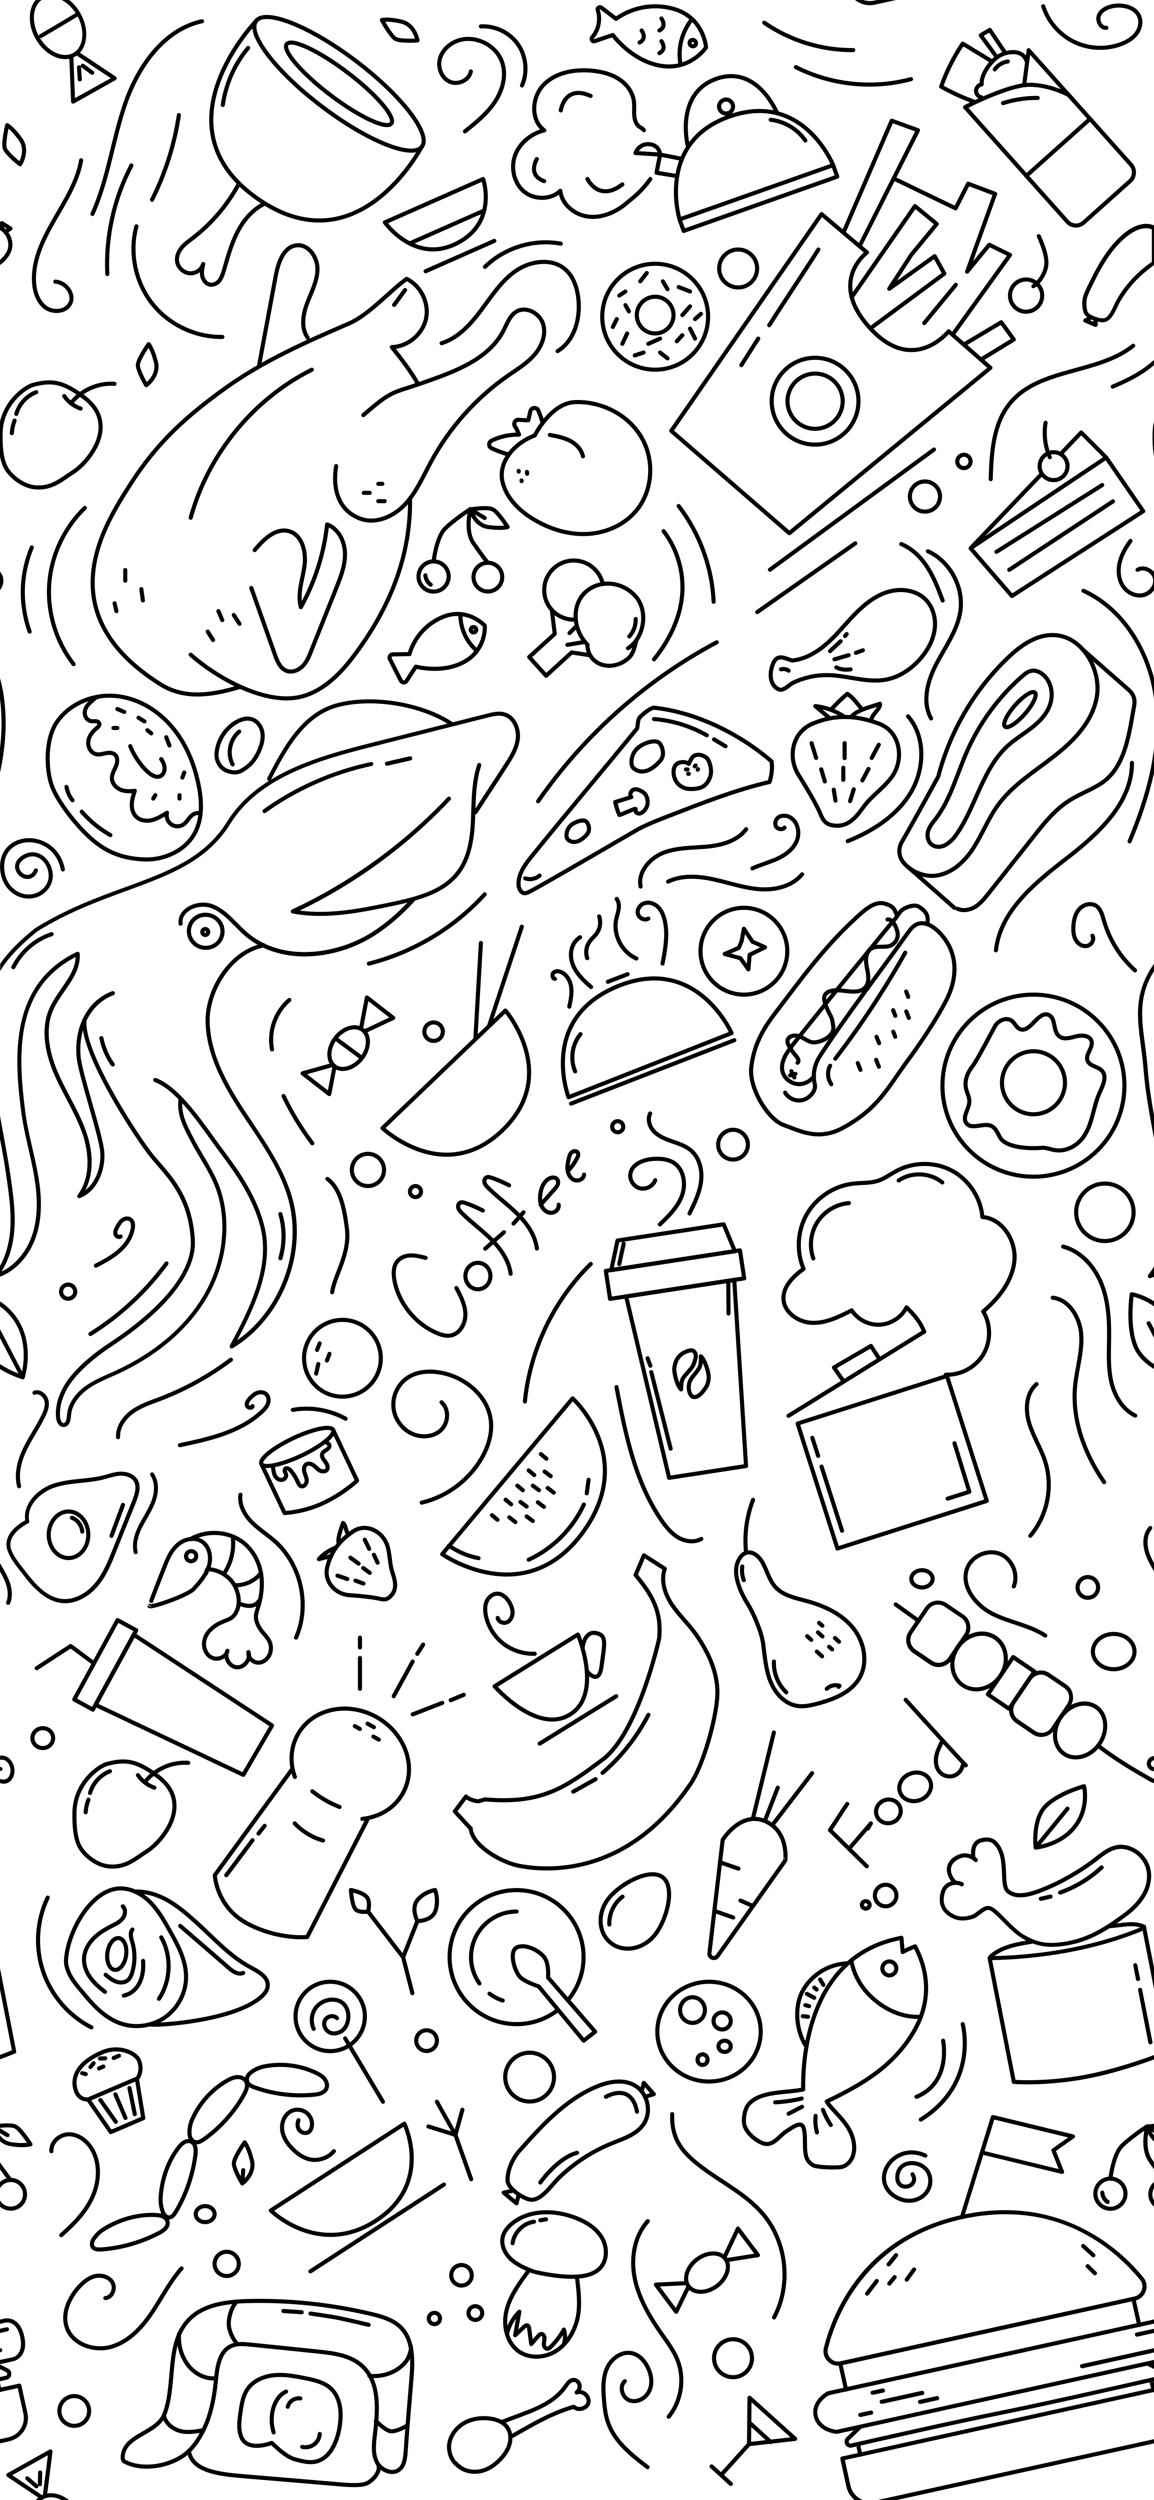 <svg version="1.1" id="prefix__Еда" xmlns="http://www.w3.org/2000/svg" x="0" y="0" viewBox="0 0 1125 2436" xml:space="preserve"><style>.prefix__st0{fill:none;stroke:#000;stroke-width:4;stroke-linecap:round;stroke-linejoin:round;stroke-miterlimit:10}</style><path d="M39.9 2431.7c-2 1.1-3.7 2.6-5.2 4.3h5.9c.4-.3.8-.6 1.3-.8 2.3-1.3 5-2 7.8-2 3 0 6.1.7 9.3 2.2.4.2.8.4 1.1.6h7.3c-2.2-1.7-4.4-3.1-6.8-4.2-7.3-3.4-14.7-3.4-20.7-.1z"/><path d="M50.3 2386.9c-.6-.4-1.4-.5-2.1-.1l-41.1 23c-.6.3-1 1-1 1.7s.3 1.4.9 1.7l32.7 21.9c.3.2.7.3 1.1.3.6 0 1.3-.3 1.7-.9l.3-.6c.2.1.4.2.7.2 1.1.1 2.1-.6 2.2-1.7l5.5-43.6c.1-.8-.3-1.5-.9-1.9zm-8.6 44.7l-29.8-19.9 34.8-19.5-5 39.4z"/><path d="M27.9 2413.2c-.8-.7-2.1-.6-2.8.2-.7.8-.6 2.1.2 2.8l8.9 7.8c.4.3.9.5 1.3.5.6 0 1.1-.2 1.5-.7.7-.8.6-2.1-.2-2.8l-8.9-7.8z"/><path d="M39.6 2407.1c-1.1-.2-2.1.5-2.4 1.6 0 .2-.1.7-.3 11.8 0 1.1.9 2 2 2s2-.9 2-2c.1-4.9.2-10.4.3-11.2.1-1-.6-2-1.6-2.2zM1119.4 1242.1c-.5.7-.6 1.6-.1 2.4.4.6 1 .9 1.7.9.2 0 .4 0 .6-.1 1.2-.4 2.3-.8 3.5-1.2v-10.3c-1.7 2.8-3.6 5.6-5.7 8.3zM1112.1 1018.2c1 7.3 2 14.8 2.6 22.7 1.7 22.1 5.8 44.3 9.8 65.7.2.8.3 1.7.5 2.6v-22.5c-2.7-15.2-5-30.7-6.2-46.1-.6-8-1.6-15.6-2.6-23-3.4-25.2-6.4-46.9 8.9-71.6v-7.1c-19.9 28.3-16.6 52.5-13 79.3zM1120.4 1512.8c-2.3-6.9-2.9-16.6 2.5-22.7.7-.8.6-2.1-.2-2.8-.8-.7-2.1-.6-2.8.2-5.6 6.3-6.8 16.3-3.3 26.7 1.8 5.5 4.7 10.4 7.4 15.2.3.6.7 1.2 1 1.8v-8.2c-1.8-3.4-3.4-6.7-4.6-10.2zM1123.6 421.3c-.2 9.3.2 17 1.4 23.3v-33.9c-.8 3.3-1.3 6.8-1.4 10.6z"/><path class="prefix__st0" d="M401.1 2317.7c1.4-17.4 2.1-37.1-10-49.6-7.5-7.8-18.6-11-29.2-13.5-39.3-9.3-79.8-13.6-120.2-12.6-20.9.6-43.7 3.3-58 18.6-21.7 23.1-12.3 60.9-23 90.7-7.1 19.9-38.6 20.5-41 41.3-.6 5.5 2.1 6.1 2.2 6 16.7 9.3 48.8 4.9 64.7-13 15.9-17.9 21.6-42.6 23.9-66.5 1.2-12.7 3.2-28 14.9-33.3 5.5-2.5 12-2 18.1-1.4 22.1 2.2 44.2 4.5 66.3 6.8 15.3 1.6 31.7 3.6 43.1 13.9 17.9 16.3 15.3 44.6 12.4 68.7-1 8.6-1.8 17.8 2.3 25.5 4 7.7 15 12.3 21.7 6.9 4.7-3.8 5.6-10.6 6.1-16.5 1.6-24.1 3.7-48 5.7-72z"/><path class="prefix__st0" d="M184.1 2387.8c2.7 20.9 32.6 23 53.4 24.9 33.6 2.8 61.4 5.1 95 8 6.5.5 19 1.6 25.1-1.1 6-2.7 13.5-11.4 11.3-17.5M302.7 2254.2s20.4 2.8 29.3 4.7c16.1 3.5 27.4 6.3 27.4 6.3M276.3 2251.7l17.8 1.2"/><path class="prefix__st0" d="M296.6 2317c-9.8-1.9-19.8-3.8-29.7-2.7-9.9 1-20 5.3-25.6 13.5-4.5 6.6-5.8 15-6.9 23-1.2 8-2.2 16.7 1 24.1 4.5 10.5 18.8 9.2 29.6 5.3 0 0 12.9 13.5 22.5 16 8.1 2.2 16.2 4.3 23.7 1.2 11.2-4.5 16.9-17.9 19.3-29.7 2.6-12.8 2.6-27.7-5.5-37.9-6.6-8.3-17.9-10.7-28.4-12.8zM266.8 2370c-4.9-14.9-.3-34.2 12.1-39.8"/><path class="prefix__st0" d="M294.6 2384.1c3.9.9 8.2.1 11.5-2.3s5.4-6.3 5.6-10.3M280.5 2345c.7-2.6 2.4-5 4.6-6.4s5.1-2.2 7.7-1.7M231.5 2284.1c-4.5-4.8-8.4-13.1-8.5-19.7-.1-6.6 2.5-15.6 6.8-20.7M210.1 2317.3c-10.8.9-21.4-5.1-27.6-14-6.2-8.8-8.5-18.4-8-29.2M198.1 2367.8c-7.5 1.5-15.3 2.7-22.6.8-7.3-1.9-14.9-8.1-15.7-15.7M360.1 2314.9c11.8 1.1 23.8-2.3 32.3-10.4 2.8-2.6 5.2-5.7 6.4-9.3 1.2-3.6 2.9-7.5.9-10.7M366.4 2358.7s7.8 8.2 13.3 9.9c5.5 1.7 15.8-4.5 15.8-4.5M865.3 576.8c-12.4 3.8-22.8 12.3-31.9 21.6-9.1 9.3-17.1 19.6-26.8 28.2s-21.4 15.7-34.3 17l-4.5-1.5c-9.9-3.9-13.2-.5-15.8 9.7-1.3 5.1-1.6 15.3 6.7 19.7 4.9 2.6 10.6-4.4 14.3-6.2 10.6-5.1 22.4-7.7 34.1-7.5 19.4.3 38.7 8.1 57.6 4.2 12.8-2.7 24.2-10.5 32.8-20.5 7-8.1 12.3-17.9 13.7-28.5 1.4-10.6-1.7-22-9.4-29.4-9.4-9-24.1-10.6-36.5-6.8zM809.2 634.4c3.4-3.2 6.9-6.4 10.3-9.6M813.5 642.4c3.8-1 10-3 13.8-4M815.3 650.3c4.2 2.1 9.1 2.6 13.9 1.9M823.8 619.7l1.6-1.9M761.4 652.2c2.5-.8 5.4-.2 7.4 1.3M834.4 636.1l6.8-2.5M560.3 391.8c-23.4 1.1-39 32.5-39 32.5-20 7.5-36.8 26.3-31 46.8 4.3 15.3 16.7 27.1 30.4 35.2 15.4 9.2 33.1 14.7 51 14 17.9-.7 35.7-8.1 47.5-21.5 17.2-19.4 19.3-50 6.3-72.4-12.9-22.4-39.3-35.7-65.2-34.6z"/><path class="prefix__st0" d="M536 423.8c6.7 1.2 13.5 2.5 19.6 5.6s11.3 8.5 12.7 15.2M528.8 411c-1.2-3.7-2.5-7.4-4-11-1.6-3.7-7-3.1-7.8.8-.6 2.9-1.3 5.8-2 8.7-3 0-6.1-.2-9.1-.5-3.5-.4-5.8 3.4-3.9 6.4 0 0 0 .1.1.1 1.6 2.5 2.9 5.2 3.9 8-9.2-.2-18.4 1.8-26.7 5.8-3.2 1.5-3.2 6 0 7.5 5.4 2.5 11.1 4.6 16.9 6.2M505.7 459.1c.2 2.1-.2-1.8 0 .4M508.5 468.4c.2 2.1-.2-1.8 0 .4M513.7 459.8l.2 1.8M166.8 707.3c-14-16.2-33.9-27.7-55.3-29.3s-43.7 7.7-55.9 25.3c-12.2 17.6-10.8 49.6-3.9 65.3 6.9 15.7 24.8 38.4 39.7 50.7 14.8 12.3 30.6 17.5 49.9 18.1 19.3.5 39.5-8.7 48.6-25.7 7.6-14.1 6.9-31.1 3.7-46.8-4.2-21-12.7-41.5-26.8-57.6z"/><path class="prefix__st0" d="M127 727c3.2 8.9 12.5 22.6 20.4 27.7 2.4 1.5 5.3 2.7 8 1.9 3.9-1.1 5.7-5.9 4.9-9.9s-3.2-7.1-3.2-7.1"/><path class="prefix__st0" d="M95.3 678.9c-3.3 1.4-5.8 4.2-8.4 6.6-2.6 2.5-4.5 6-4.3 9.6s2.9 7.2 6.5 7.6c1.4.2 2.9-.1 4.3 0s3 .8 3.4 2.2c.6 1.9-1.3 3.6-2.8 4.8-4.1 3.3-7.5 7.9-8 13.1-.5 5.2 2.7 11 7.9 12.1 3 .6 6.1-.4 9.2-1 3-.6 6.5-.7 8.9 1.3 3.1 2.7 2.6 7.7 1 11.5s-4 7.5-3.9 11.6c.1 4.8 3.7 9.1 8.1 11s9.5 1.9 14.2 1.2c-1.4 4.2-2.7 8.5-2.9 12.9s1 9.1 4.1 12.2c3.9 3.9 10.1 4.8 15.4 3.5s10.1-4.3 14.8-7.2c-1.1 4.1.6 8.8 4.1 11.3s8.5 2.5 12 .1c2.8-1.9 4.4-5 6.7-7.5s5.8-4.5 8.9-3.2M114.4 690.8l6.7 2.9M175 778.1v-3.3M110.6 709.3h3.8M177.8 757.6l1.8-4.9M149.4 778.1l2-3.3M162.1 718.3l3.1 8.1M135 699.3l5.8 3.6M143.7 711.5l3.8 3.1M79.7 790.9c7.9 9.1 17.4 16.8 27.9 22.8M64.8 766.7c.9 4.8 2.9 9.3 5.9 13.1"/><path d="M1059.8 2021.2c-35 6.8-63.1 5.7-69.8 5.3l-22.8-116.7c9-.1 41.4-1 77.9-8.2 35.9-7 61.2-17.1 68.8-20.4l11.2 57.3v-20.8l-7.7-39.6c-.1-.6-.5-1.1-1.1-1.4-.5-.3-1.2-.3-1.8 0-.3.1-27.7 12.8-70.2 21.1-42.4 8.4-79.2 8.1-79.5 8.1-.6 0-1.2.3-1.6.7-.4.5-.5 1.1-.4 1.7l23.6 120.6c.2.9.9 1.5 1.8 1.6.1 0 5.2.4 13.7.4 13 0 34.2-1 58.6-5.7 25.3-4.9 49.6-13.1 64.5-18.6v-4.3c-14.5 5.4-39.4 13.8-65.2 18.9z"/><path d="M1113.4 1938.4c-.2-1.1-1.3-1.8-2.3-1.6-1.1.2-1.8 1.3-1.6 2.3l10 51.2c.2 1 1 1.6 2 1.6h.4c1.1-.2 1.8-1.3 1.6-2.3l-10.1-51.2zM1108.7 1914.4c-.2-1.1-1.3-1.8-2.3-1.6-1.1.2-1.8 1.3-1.6 2.3l2.6 13.5c.2 1 1 1.6 2 1.6h.4c1.1-.2 1.8-1.3 1.6-2.3l-2.7-13.5zM935.9 1806.5c-6.4 2-11.2 6.5-12.5 11.9-1.6 6.4 2.3 14.1 6.8 17.5.4.3.8.4 1.2.4.6 0 1.2-.3 1.6-.8.7-.9.5-2.1-.4-2.8-3.5-2.6-6.5-8.8-5.3-13.3 1.2-4.8 5.9-7.8 9.9-9.1 4.1-1.4 9.2 0 12.7 3.4.8.8 2.1.8 2.8 0 .8-.8.8-2.1 0-2.8-4.5-4.5-11.3-6.3-16.8-4.4z"/><path d="M1097.2 1797.8c-11.1-2-19.5 3.7-29.3 11.4-9.8 7.9-27.1 19.3-46.2 27.6-19.7 8.6-30.5 10-37.5 4.7-2.9-2.2-3.1-8.9-3.4-16-.4-10.5-1-23.6-9.8-31.9-4.5-4.2-11.6-3.8-16.7-1.9-3.3 1.2-6 4.3-7.1 8.5-.8 3.4-.7 6.8-.4 10 .1 1.1 1 2 2.1 1.9 1.1-.1 1.9-1 1.9-2.1-.2-2.9-.3-6 .3-8.8.8-2.8 2.5-4.9 4.6-5.7 1.4-.5 8.5-2.8 12.6 1.1 7.6 7.1 8.1 18.8 8.5 29.1.3 8.4.6 15.7 5 19 9.6 7.4 23.6 3.7 41.5-4.2 19.4-8.5 37-20.1 47.1-28.1 9.3-7.3 16.6-12.3 26.1-10.6 9.6 1.8 17.9 9.2 20.6 18.5 2.2 7.6 1 16.4-3.4 24.2-3.7 6.7-9.5 13.1-17.3 19-23 17.1-40.1 26.8-64.7 29.2-12.9 1.3-22.4-.9-33.9-7.8-5.5-3.3-11.9-9.7-17.6-15.4-5-5.1-9.4-9.5-12.7-11.3-5.6-3.1-10.4.7-14.2 3.7-2 1.5-3.8 3-5.6 3.7-6.2 2.3-12.3 2.3-17.1.1-9.4-4.5-12.5-11.5-9.5-21.6 1.2-4.2 4.1-6 6.3-6.8 3.5-1.3 7.4-.8 9.1.3.9.6 2.2.4 2.8-.5.6-.9.4-2.2-.5-2.8-3-2-8.4-2.4-12.7-.8-4.4 1.6-7.5 5-8.8 9.4-3.5 11.9.5 21 11.7 26.3 5.8 2.7 12.9 2.7 20.2.1 2.4-.9 4.6-2.6 6.7-4.3 4.1-3.2 6.7-5.1 9.8-3.4 2.8 1.6 7.2 6 11.8 10.6 5.8 5.9 12.4 12.5 18.3 16 10.1 6 19 8.7 29.5 8.7 2.2 0 4.5-.1 6.8-.3 28.1-2.7 46.9-15.1 66.8-30 8.3-6.2 14.4-13 18.4-20.2 4.8-8.8 6.2-18.7 3.7-27.3-3.2-10.7-12.7-19.3-23.8-21.3z"/><path d="M1005.2 1890l-1.8.3c-6.5 1.1-13.2 2.2-19.6 4.2-8.2 2.6-14.6 6-19.6 10.5-.8.7-.9 2-.2 2.8.4.4.9.7 1.5.7.5 0 1-.2 1.3-.5 4.6-4.1 10.5-7.3 18.2-9.7 6.2-1.9 12.8-3 19.1-4.1l1.8-.3c1.1-.2 1.8-1.2 1.6-2.3-.1-1-1.2-1.8-2.3-1.6zM1116.1 1875.4c-8.4-3.6-15.6-2.7-24.7-1.6-2.9.4-5.9.7-9.3 1-1.1.1-1.9 1-1.8 2.1.1 1.1 1 1.9 2.1 1.8 3.4-.3 6.5-.6 9.4-1 8.8-1.1 15.2-1.8 22.6 1.3.3.1.5.2.8.2.8 0 1.5-.5 1.8-1.2.5-1 .1-2.1-.9-2.6zM1072.5 1818c-11.4 10.6-25.2 19-39.7 24.1-1 .4-1.6 1.5-1.2 2.6.3.8 1.1 1.3 1.9 1.3.2 0 .4 0 .7-.1 15.1-5.3 29.3-13.9 41.1-24.9.8-.8.9-2 .1-2.8-.8-.9-2-1-2.9-.2zM1023.8 1845.9c-1.6.4-3.2.8-4.8 1.1-1.6.4-3.2.8-4.8 1.1-1.1.2-1.8 1.3-1.5 2.4.2.9 1 1.6 1.9 1.6h.4c1.6-.4 3.2-.8 4.8-1.1 1.6-.4 3.1-.8 4.7-1.1 1.1-.2 1.8-1.3 1.5-2.4 0-1.1-1.1-1.8-2.2-1.6z"/><path class="prefix__st0" d="M752.2 741.9c-31.1-27-74.1-48.2-115.1-52.4-4.1 1.3-8.6 4.8-12.6 8.6-3.2 2.9-2.4 7.4-3.4 11.6-34.1 41.9-68.1 81.8-102 123.7-6.8 8.3-13.8 17.5-13.6 28.2 0 3.9 2.2 8.6 6.1 8.7 1.4 0 2.7-.6 4-1.2 10.5-5 103.4-59.5 107.1-61.5 9.4-4.9 19.4-8.8 29.3-12.6 32.3-12.5 64.5-25.2 98.2-33.1.1-.1.3-.9.2-.6 1.9-6.4 2.7-12.8 1.8-19.4zM637.6 700.6c18 1.4 35.7 6.9 51.4 15.8M696.1 720.4c3.7 2.2 7.5 4.5 11.2 6.7M512 855.8c4.7 1.7 10.3.6 14-2.7"/><path class="prefix__st0" d="M622.7 728c-8 6.1-8.6 17.5-5.1 20.5 7 6.1 16.8 3.4 26.1-7.3 5-5.8 1.8-14.5-.9-17.2-3.6-3.7-14.2-.6-20.1 4zM557.3 803.5c-5.7 4.4-6.1 12.5-3.6 14.6 5 4.3 12 2.4 18.6-5.2 3.6-4.2 1.3-10.4-.6-12.3-2.5-2.6-10-.4-14.4 2.9zM623.8 770.1c-2.2-1-5.2-1.7-7.2-.2s-3.1 5.3-1.1 6.7c-5.3 1.6-10.5 3.3-15.8 4.9 0 .1 2.1 8.8 4.2 12.6 4.1-1.3 15-6.5 15.6-6 .7.5-.2 2.3.4 3.1 1.3 1.8 3.7 1.9 5.6.7 4-2.3 6.4-7.2 5.8-11.8-.6-4.6-2.3-7.7-7.5-10zM678.3 735.7c-3.7 1.1-4.7 4.3-6.8 8.6-3.5-2.8-10.7-2.3-13.2 1.6s-2 9.8 0 13.8c2 4.2 5.3 6.8 9.2 8.2 3.4 1.3 12.2 1.3 17-1.1 4.6-2.1 8.1-8.5 8.6-13.4.4-4-.9-10.3-3.1-13.6-2.2-3.3-7.9-5.2-11.7-4.1zM677.2 746.7l1-.9M670.3 749.7h-1.6M680.2 749.9l.3-.5M671.5 754h-.6M865.2 895.9c5.4-.5 8.4 7 9.7 12.3s-1.9 11.2-6.9 13.2c-6.1 2.4-13.7-.6-19.1 3.1-5.5 3.8-5.1 11.9-3.8 18.5 1.4 6.5 2.8 14.2-1.7 19.2-4.5 4.9-12.2 4.2-18.8 3.4s-16.9-2-20.3 3.7c-2.4 4 .8 10.5 2.6 14.8s4 6.7 4.7 11.3c.8 5.6 2.2 8.1-2.4 13.4-3.7 4.2-13.6 8.2-18.9 6.4-3.9-1.3-7.2-4.1-11.1-5.5-3.9-1.4-9.1-.9-11 2.7-2 3.8 1.9 8.1 4.2 11.8 2.3 3.7 8.3 8.4 5.1 11.3"/><path class="prefix__st0" d="M793.5 1048.9c-3.8 3.9-5 5.2-10.2 6.8-8.4 2.6-18.5-3.2-20.5-11.8-2.2-9.4 4.2-18.5 10.2-26.1 32.1-40.6 96.6-119.1 96.6-119.1 4.1-4.2 4.9-6.2 7.9-10.2 3.1-4 13.4-7.8 17.8-5.3 10.2 5.8 9.5 12.1 8.7 17.2"/><path class="prefix__st0" d="M765.4 1064.6c3.3 5.8 10.8 8.9 17.2 7.2 6.5-1.7 13.3-8.9 11.7-15.4-2.4-9.8-.1-19.8 5.5-28.2 26.3-40.1 56.8-79.4 84.6-118.4 2.8-3.9 5.8-8 10.3-9.6 6.9-2.4 14.2 1.9 19.5 6.9 19.3 18.3 20.5 43.4 8.5 67.1-10 19.6-26.2 43.4-38.5 60.1-18.6 25.1-27.9 46-62.8 64.8-24 12.9-42.3 2.4-57.5-3-15.1-5.3-33.9-35.7-31.5-56.3 2.4-20.6 10.5-36 23.1-52.4 24.3-31.8 47.1-63.6 76.8-91 8-7.4 19.1-18.8 29.7-16.1 10.8 2.8 10.1 7.4 12.2 10.9M810.4 1056.4c-3.7-5.2-4.2-12.5-1.1-18M814.3 1031.5c25.2-32.7 48-67.3 68.2-103.3M836.2 1035.8l2.6 6.6M854.5 1010.2l2.5 6.2M870.7 984.3l2.1 5.4M883.4 966.1l2 5.2M854.1 1032.6l2.7 6.8M870.8 1005.2l2 5M883.5 985.5l2.5 6.3M774.4 1049.8c-1.3-1.8-2.3-3.9-2.9-6.1M770.2 1047.8c1.8-.5 3.5-1 5.3-1.5M153.6 1730.6c-20.1-14.9-30.7-16.8-49-12-8.4 2.2-31.1 18.4-32 46.4-.3 11.5.3 25.9 5.3 34.7 4 7 15.4 18 29.2 18.9 16.1 1 24.5-7.5 36.2-14.9 15.2-9.7 45.8-46.8 10.3-73.1zM107.2 1725.8c-9.3 3.5-16.7 11.6-19.4 21.2M86.2 1753.5c-1.5 3.9-2.4 8.1-2.7 12.3M134.5 1729.6c3.8 5.6 9.5 10 16 12.2M141.2 1736.4c9.9-12.7 26.3-20 42.3-18.8M458.8 1781.4s0 .1 0 0c.1.1.1.1 0 0z"/><path class="prefix__st0" d="M655.2 1563.7c-6.9-10.3-11.3-23.5-7.1-35.2-6.8-4.4-13.6-8.8-20.4-13.1l-8.1 19.2c16.7 19.9 25.5 35.9 23 61.8 0 0-20.1 92.1-55.3 118.2s-58.1 43.6-114.5 38.6l-5.4 1.6c-2.4 1.1-11.7-2.2-13.1-4.4-3.6 4.8-7.3 9.7-10.9 14.5 5.1 5.5 14.7 16 15.4 16.6v-.1c.1.1.1.1 0 .1 1.8 17.1 29.7 32.9 46.6 36.3 16.8 3.3 101.6 17.7 167.8-79.7 12.5-18.4 24.4-61.8 26-84s-7.8-43.1-20.6-61.4c-7.1-10.2-16.4-18.7-23.4-29zM587.4 1727.4c18.4-15.8 33.6-35.1 44.7-56.6M558.8 1745.7c7.3-4.1 14.5-8.1 21.8-12.2M786.9 1560.1c-11.1-3-23.3-5.3-31-13.8-5.9-6.5-8-15.5-12.2-23.3-3.2-6-9.4-11.9-16-10.1-4.7 1.2-7.6 6.1-9.1 10.8-4.2 13.5 5.7 31.8 10.3 39 4.6 7.2 13.3 26.1 15 38.5 1.7 12.4 2.5 25 7 36.6 4.5 11.6 13.8 22.3 26.1 24.3 6.7 1.1 13.5-.5 20.1-2.2 15.8-4.2 32.6-10.8 40.8-25 8.7-15.2 4.6-35.4-6.4-48.9-11.1-13.5-27.7-21.3-44.6-25.9z"/><path class="prefix__st0" d="M806 1645.5c3.1-3.2 8.1-4.4 12.4-3-.3.4-.6.7-.9 1.1M766.5 1648.9c-8-7.7-12.6-18.9-12-30M725.1 1539.6c-1.6-4.2-2.1-8.8-1.5-13.3M727.4 1513.1c-2-17.4.4-35.3 6.7-51.7M786.9 1594.2l4 3.6M798.5 1581.2l3.2 2.8M797.4 1590.5l4.4 4M796.3 1609.2l5.1 4.6M814 1596l3.9 3.6M808.3 1604.5l2.9 2.6M245 572.9c7.7 21.7 15.4 43.5 23.1 65.2 2.2 6.3 5.2 13.4 11.5 15.6 5.4 1.9 11.6-.7 15.6-4.8 4-4.2 6.2-9.6 8.3-15 8.1-20.3 16.2-40.5 24.3-60.8 4.3-10.9 8.8-22.1 8.5-33.9-.2-11.7-6.3-24.1-17.4-28.2-3 28.2-11.8 55.8-25.6 80.6-3.6-13 1.6-26.5 3.5-39.9 1.9-13.3-1.8-30-14.6-34-13.1-4-25.2 7.7-33.9 18.3M354.2 404.5c28.6-24.9 27.6-20.9 57.9-31.5s64.1-22.4 78.8-51c3.5-6.7 6.1-14.7 12.7-18.5 9.4-5.5 22.5 1.7 25.8 12 3.3 10.4-1.2 21.9-8.3 30.1s-16.6 14-25.6 20.2c-31.3 21.7-57.3 50.8-75.4 84.3-7.7 14.2-14.1 29.5-25.2 41.3-11 11.8-28.4 19.6-43.5 14-21.4-7.8-27.4-28.9-23.7-51.3M252.7 355.3l16.2-87c2.4-12.6 7.6-28 20.4-29.3 11.6-1.1 20.3 11.7 20.2 23.3-.1 11.6-6 22.3-10.1 33.2-4.1 10.9-6.2 24 .5 33.5M185.9 504.5c16.9-61.8 60.9-115.6 118.1-144.3"/><path class="prefix__st0" d="M185.9 637.9c25.3 22.5 70.5 47.6 103.9 41.7 22.6-4 40.5-21.3 54.4-39.6 34.8-45.8 56.4-96.8 55.5-154.3"/><path class="prefix__st0" d="M234.2 669.2c-27.1 8.1-53.7 12.6-77.7-2.4-111.1-69.8-54.1-156-29.8-194.3 26.4-41.7 56.3-68 93.1-94.4s78.6-44.9 120.2-62.8c19.4-8.3 39.4-31.2 56.4-43.6 14 6.8 22.2 23.7 18.9 38.9-3.3 15.2-17.8 27.2-33.3 27.6 9.2 11.4 18.5 23.4 25.7 36.3M368.8 471.4h3.9M354.6 480.2h5.8M368.8 488.3h6.2M113.5 595.5l-1.8-7.7M139.3 585l-1.5-11M122.1 555.4v10.4M212.9 595.4l3.8 8.8M227.9 599.2l5.6 8.6M202.5 615.4l5.2 8.2M384.2 297.1l10.7-14.5M515 2212.9c-8.7 11.8-17.7 24-21.2 38.2s-.2 31.2 11.7 39.8c10.5 7.5 25.6 6.7 36.5-.2s17.9-18.9 20.9-31.4c3-12.6 1.1-28.3-.5-41.1"/><path class="prefix__st0" d="M561.3 2161c-20.5-8-45.6-8.3-62.5 5.8-3.9 3.3-7.3 7.4-8.6 12.3-2.1 8 1.9 16.6 8 22.2 6.1 5.6 13.9 8.8 21.6 11.9-.2 0 21.6 5.6 39.9 5.1 9.3-.2 19.5-1.9 25.7-8.9 7.1-7.9 6.6-20.7 1-29.7s-15.2-14.9-25.1-18.7zM499.7 2185.7c1.4-10.5 10.4-19.5 20.9-21M494.5 2272.9c2-7.7 6.1-14.9 11.8-20.5-1.4 7.6-2.7 15.2-4.1 22.9 2.9-2.7 5.8-5.5 8.7-8.2.9-.8 2-1.7 3.2-1.4 1.2.4 1.6 1.9 1.8 3.2.7 5 1.3 10 2 15 2.3-2.6 4.6-5.3 6.9-7.9.7-.9 1.6-1.8 2.8-1.9 1.9-.2 3.2 2.1 3.2 4.1 0 2.1-.7 4.1-.6 6.2.1 2.1 1.7 4.3 3.7 4.1 1-.1 1.9-.9 2.7-1.6 5.2-5 9.6-10.8 13.1-17.1 1.4 4.3 1.5 9.1.2 13.4M526.7 2163.3c1.9-.3 3.7-.6 5.6-.9"/><path d="M36.3 1201.2c6.2-21.7 3.1-44.8.1-60.2-1.4-7.6-3.2-15.2-4.9-22.6-2.7-11.8-5.5-23.9-7-36-7.1-56.6-9.7-119.3 49.2-149.9-.3 11.1-7 20.7-14 30.8-4.3 6.3-8.8 12.7-11.8 19.7-9.3 21.9-2.5 46.8 4.9 63.8 3.6 8.2 7.8 16.2 11.9 24 5.7 10.9 11.6 22.1 15.7 33.8 3.8 11 10.8 38.9-4.7 59.7-.5.7-.5 1.7 0 2.4s1.5 1 2.3.6c17.4-6.9 25-27.9 23.7-44.9-.7-8.8-6-27.3-11.6-47-5.3-18.6-10.8-37.8-11.5-46.2-2.3-28.1 10.4-51.5 32.1-59.6 1-.4 1.6-1.5 1.2-2.6-.4-1-1.5-1.6-2.6-1.2-23.5 8.7-37.1 33.7-34.7 63.6.7 8.8 6 27.3 11.6 47 5.3 18.6 10.8 37.8 11.5 46.2 1.1 13.2-3.7 28.8-14.5 37.1 7.8-15.2 8.3-35.3 1-56.5-4.1-12-10.1-23.3-15.9-34.3-4.1-7.7-8.2-15.7-11.7-23.7-7.1-16.3-13.7-40.1-4.9-60.6 2.8-6.6 7.2-12.9 11.4-19 7.7-11.1 15.7-22.6 14.6-36.4-.1-.7-.4-1.3-1-1.6-.6-.3-1.3-.4-1.9-.1-29.1 14.1-46.8 36.6-54.1 68.7-6.2 27.6-3.8 58-.1 86.6 1.6 12.3 4.4 24.5 7.1 36.4 1.7 7.3 3.4 14.9 4.8 22.4 2.8 15.1 5.9 37.5-.1 58.4-5.1 17.9-16.7 32.3-31 39 9.2-14.3 12-30.6 12.7-42.4 1-17-1.4-34.1-3.8-50.5-1.9-13.5-4.5-27.1-6.9-40.3-1.2-6.3-2.3-12.7-3.5-19.2v22.5c2.3 12.3 4.6 25 6.4 37.6 2.3 16.3 4.8 33.1 3.8 49.7-.6 10.4-3 24.5-10.2 37.3v10.3c16.9-6.4 30.6-22.5 36.4-42.8zM36.4 907.5c29.8-18.6 60-29.6 86.7-39.4 42.2-15.5 78.7-28.8 101.4-65.4 27.4-44.1 82.3-61.1 136.3-74.6 19.1-4.9 38.3-9.7 57.4-14.5 19.1-4.8 38.3-9.7 57.4-14.5 5.6-1.4 10.6-2.5 15.3-1.2 8.7 2.5 12.8 12.9 11.9 21.6-1.1 9.5-6.7 18.2-11.7 25.8-4.8 7.5-9.7 15-14.6 22.4-4.9 7.5-9.8 15-14.6 22.5-.6.9-.3 2.2.6 2.8.9.6 2.2.3 2.8-.6 4.8-7.5 9.7-15 14.6-22.4 4.9-7.5 9.8-15 14.6-22.5 5.2-8 11.1-17.1 12.3-27.6 1.2-10.3-4-22.8-14.7-25.8-5.6-1.6-11.4-.3-17.3 1.2-19.1 4.9-38.3 9.7-57.4 14.5-19.1 4.8-38.3 9.7-57.4 14.5-54.7 13.8-110.5 31-138.7 76.4-22 35.4-57.8 48.6-99.4 63.8-26.9 9.8-57.3 21-87.5 39.8-.1 0-.1.1-.2.1C18.6 916.8 7.7 928.2.2 939v7.1c7.1-11.9 18.6-24.5 36.2-38.6z"/><path d="M401.2 875.2c-12.5 13.7-25 24.4-38.2 32.9-34.8 22.2-87.8 29.5-121.7.6-3.3-2.8-6.5-6-9.5-9.1-7-7.1-14.3-14.5-23.8-18.3-8.5-3.5-19.6-1.9-26.9 3.7-5.2 4-7.7 9.4-7 15.3.1 1.1 1.1 1.9 2.2 1.7 1.1-.1 1.9-1.1 1.7-2.2-.7-5.7 2.6-9.5 5.4-11.7 6.2-4.7 15.9-6 23-3.1 8.8 3.5 15.4 10.2 22.5 17.4 3.1 3.2 6.3 6.4 9.8 9.4 15.4 13.2 35.5 20.1 58.3 20.1 1.2 0 2.5 0 3.8-.1 22.2-.7 45.1-7.9 64.4-20.2 13.5-8.7 26.3-19.6 39-33.5.7-.8.7-2.1-.1-2.8-.9-.9-2.2-.9-2.9-.1zM442 704.1c-29.2-19.7-77.6-28-112.4-19.2-35.5 8.9-53.3 43-69 73-.5 1-.1 2.2.8 2.7.3.2.6.2.9.2.7 0 1.4-.4 1.8-1.1 15.3-29.3 32.7-62.5 66.4-71 33.9-8.5 80.8-.5 109.2 18.6.9.6 2.2.4 2.8-.5.6-.8.4-2.1-.5-2.7z"/><path d="M467.8 743.5c-1-.4-2.2.2-2.5 1.3-4.9 14.4-5.4 29.9-5.9 44.9l-.3 9.3c-.7 15.8-2.9 35.7-14.2 50.2-13.9 18.1-37.9 24.4-63.4 29.8-27.9 5.8-59.2 12.3-89.3 8.2 54.6-26.2 105.3-63.4 146.9-107.7.8-.8.7-2.1-.1-2.8-.8-.8-2.1-.7-2.8.1-42.8 45.3-95.2 83.2-151.6 109.4-.8.4-1.3 1.2-1.1 2.1.1.9.8 1.6 1.6 1.7 8.9 1.7 17.9 2.4 26.9 2.4 24.1 0 48.3-5 70.3-9.6 26.3-5.5 51.1-12.1 65.8-31.2 11.9-15.4 14.3-36.1 15-52.4l.3-9.3c.5-14.7 1-29.8 5.7-43.7.3-1.2-.2-2.4-1.3-2.7zM361.6 742.5c-37.6 7.9-73.8 23.9-104.9 46.2-.9.6-1.1 1.9-.5 2.8.4.5 1 .8 1.6.8.4 0 .8-.1 1.2-.4 30.6-22 66.3-37.7 103.3-45.6 1.1-.2 1.8-1.3 1.5-2.4-.1-.9-1.2-1.6-2.2-1.4zM399.5 736.9c-3.8.9-7.6 1.7-11.4 2.6-3.8.9-7.5 1.7-11.3 2.6-1.1.2-1.8 1.3-1.5 2.4.2.9 1 1.6 1.9 1.6h.4c3.8-.9 7.6-1.7 11.4-2.6 3.8-.9 7.5-1.7 11.3-2.6 1.1-.2 1.8-1.3 1.5-2.4-.1-1.1-1.2-1.8-2.3-1.6zM205.4 890c-9.8-2.8-19.9 2.8-22.6 12.4-1.3 4.7-.7 9.6 1.7 13.8 2.4 4.2 6.3 7.3 11.1 8.6 1.7.5 3.4.7 5.1.7 8 0 15.3-5.2 17.6-13.1 1.3-4.7.7-9.6-1.7-13.8-2.5-4.2-6.4-7.3-11.2-8.6zm9 21.3c-2.1 7.5-10 11.8-17.7 9.7-3.7-1-6.8-3.4-8.7-6.8-1.9-3.3-2.4-7.1-1.3-10.7 1.7-6.2 7.5-10.2 13.7-10.2 1.3 0 2.7.2 4 .6 3.7 1 6.8 3.4 8.7 6.8 1.8 3.2 2.3 7 1.3 10.6z"/><path d="M200.1 903.2c-2.7 0-4.9 2.2-4.9 4.9s2.2 4.9 4.9 4.9 4.9-2.2 4.9-4.9-2.2-4.9-4.9-4.9zm0 5.8c-.5 0-.9-.4-.9-.9s.4-.9.9-.9.9.4.9.9-.4.9-.9.9zM246 1093.5c-2.3-3.5-4.7-7-6.9-10.4-17.5-26.6-33.8-55.6-34.7-87.1-.8-29.7 21.7-67.2 53.1-72.9 1.1-.2 1.8-1.2 1.6-2.3-.2-1.1-1.2-1.8-2.3-1.6-15.4 2.8-29.9 12.9-40.8 28.4-10.3 14.7-16 32.4-15.6 48.5.9 32.5 17.5 62 35.3 89.1 2.3 3.5 4.6 7 7 10.5 15.3 22.8 31.1 46.4 38.4 73 13.8 50-7.6 107.6-49.9 137.2 19.4-36.5 36.1-74.9 26.2-112.5-7.1-27-22.8-50.2-37.2-69.4-3.4-4.5-6.9-9.4-10.7-14.6-17.2-24-36.8-51.2-57.4-59-1-.4-2.2.1-2.6 1.2-.4 1 .1 2.2 1.2 2.6 19.5 7.4 38.7 34.1 55.6 57.6 3.8 5.2 7.3 10.2 10.7 14.7 14.2 18.9 29.6 41.7 36.6 68 10.2 38.5-9 78.6-29.5 116.4-.4.8-.3 1.8.4 2.4.4.4.9.6 1.4.6.4 0 .7-.1 1-.3 48.1-29 73.1-91.8 58.2-145.9-7.7-27.2-23.7-51.1-39.1-74.2z"/><path d="M198.6 1126.4c-2.9-5-6-10.1-8.7-15.3l-1.4-2.7c-6.6-12.6-12.4-23.6-10.5-37.5.1-1.1-.6-2.1-1.7-2.2-1.1-.1-2.1.6-2.2 1.7-2.1 15.2 4 26.7 10.9 39.9l1.4 2.7c2.8 5.3 5.8 10.5 8.8 15.5 4.9 8.3 10 16.9 13.7 25.8 13.6 32.9 9.4 74.6-11 108.9-22.8 38.1-59.2 60.5-85.8 72.6-1.7.8-3.5 1.5-5.2 2.3-8.1 3.6-16.5 7.2-23.9 12.6-6.1 4.5-16.6 14.1-17.7 27.9-.4 5.5-1.4 8-3.2 8-2 .1-3.3-3.3-3.5-5.8-1.5-17.6 9.1-32.4 15.5-39.7 9-10.2 20.2-19.6 34.3-29 73.1-48.3 82.5-85.4 81.6-103.2-2-39.6-19.7-59.9-33.9-76.2-3.4-3.9-6.6-7.6-9.3-11.2-17.1-22.9-65.7-98.7-62.4-127.6.1-1.1-.7-2.1-1.8-2.2-1.1-.1-2.1.7-2.2 1.8-3.4 30.4 45.1 106.2 63.2 130.4 2.8 3.7 6 7.5 9.4 11.4 13.8 15.9 31 35.6 33 73.8.9 16.9-8.4 52.4-79.8 99.6-14.4 9.5-25.9 19.2-35.1 29.6-6.9 7.8-18.1 23.6-16.5 42.7.4 4.6 2.9 9.4 7.3 9.4h.4c6.2-.3 6.7-8.3 7-11.7.7-8.9 6.6-18 16.1-25 7-5.1 15.2-8.7 23.1-12.2 1.7-.8 3.5-1.5 5.2-2.3 27.1-12.3 64.3-35.2 87.6-74.2 21-35.3 25.3-78.4 11.2-112.5-3.8-9-8.9-17.7-13.9-26.1zM49.7 908.3c-16.5 5.5-30.5 17.6-38.5 33.2-.5 1-.1 2.2.9 2.7.3.1.6.2.9.2.7 0 1.4-.4 1.8-1.1 7.4-14.7 20.6-26.1 36.1-31.2 1-.3 1.6-1.5 1.3-2.5-.3-1.1-1.4-1.7-2.5-1.3z"/><path d="M100.8 1011.1c-.2-1.1-1.3-1.8-2.3-1.6-1.1.2-1.8 1.3-1.6 2.3 1.8 9.5 5.8 18.7 11.4 26.6.4.5 1 .8 1.6.8.4 0 .8-.1 1.2-.4.9-.6 1.1-1.9.5-2.8-5.3-7.3-9-16-10.8-24.9zM272.8 1181c-1.1.3-1.7 1.4-1.4 2.5 4 13.5 4 28.4 0 41.9-.3 1.1.3 2.2 1.4 2.5.2.1.4.1.6.1.9 0 1.7-.6 1.9-1.4 4.2-14.2 4.2-29.9 0-44.1-.3-1.2-1.4-1.8-2.5-1.5z"/><path class="prefix__st0" d="M287.5 1731.4c-5-13.7-4.4-28.7 2.9-41.6 14.2-25.1 48.6-32.6 76.8-16.7s39.6 49.2 25.4 74.4c-8.1 14.4-22.9 23-39.4 24.7"/><path class="prefix__st0" d="M285.2 1723.2l-75.8 103.9s1.5 31 31.7 47.1 58.4 13.1 58.4 13.1l59.4-115.8M304.5 1745.3c8 6.4 16.9 11.6 26.5 15.3M246.2 1793l-25.6 34.1M252 1786.5l6-7.5M345.9 1681.8l5 2.8M364 1692l5.3 3M358.3 1679.4l6.2 3.5M287.3 1776.6c7.5 7.9 17.1 13.7 27.6 16.7M558.2 1362.5l-127.1 151.8s80 56.4 137-21.1c53.8-73.3-9.9-130.7-9.9-130.7zM515.4 1519.7c23.5-10.8 43-30.3 53.8-53.8M573.8 1441.8L572 1455M492.9 1461.2l5.4 4.5M504.3 1447.5l5.4 4.5M515.4 1432.7l5.4 4.5M527.3 1416.8l5.4 4.5M479.6 1476.3l5.4 4.5M496.5 1478.4l5.9 4.6M507.4 1463.4l6 4.5M519.4 1447.5l6 4.5M530.9 1433.8l6 4.5M513.4 1477.5l6 4.5M524.3 1463.7l6 4.5M533.9 1449.8l6 4.5M437.7 1506c8.6 6 18.5 10.2 28.8 12.2M610.4 1263.2l41.9 176.7 75-11.5-11.5-181.3z"/><path transform="rotate(-8.698 658.063 1241.952)" class="prefix__st0" d="M591.9 1228.1h132.3v27.6H591.9z"/><path class="prefix__st0" d="M602 1208.7l-6.1 28.8 120.5-18.4-10.9-26.2zM675.5 1316c-2.4-1.3-9.4 1.7-12.1 4.2-3.7 3.5-5.3 7.5-6 12.4-.6 5.1 2.9 18.1 6.6 21.2 0 0-.1-6.7 1.2-9.6 1.4-3 3.8-5.3 6-7.8s4.4-5.1 5.4-8.2c1.4-4.3 3.5-9.3-1.1-12.2zM683.2 1321.5s.4 6.7-.8 9.7c-1.2 3-3.4 5.5-5.5 8.1s-4.2 5.3-5 8.5c-1.1 4.4-.4 9.9 2.9 12.9 4.8 2.1 9-3 11.3-6 3.2-4.1 4.4-6.8 4.8-12.4.3-4.7-3.9-17.9-7.7-20.8zM653.8 1411.5l-18.9-74.6M634 1330.7l-2.7-7.3M608 1211.8l-4.3 19.9M710 1248l.2 31.8M643.3 1193c8.6-8.2 17.4-16.9 21.5-28s2-25.6-7.9-32c-5.5-3.5-12.3-4.2-18.8-3.9-10.1.4-22.1 4.7-23.6 14.7-.9 6.1 3.4 12.5 9.4 14s12.8-2.1 14.9-7.9"/><path class="prefix__st0" d="M672.2 1182.3c4.9-9.9 9.8-20.1 11.2-31s-1.3-23-9.7-30.3c-5.1-4.4-11.6-6.5-17.9-8.7-6.3-2.2-12.8-4.6-17.6-9.2s-7.4-12.2-4.4-18.2M856.4 704.9c-10.5-3.8-21-6.2-31.8-6.3-10.5-.2-21.2 1.8-32.2 6.4-20.4 8.4-24.3 32.7-14.5 49.1 0 0 16.3 25.7 21.4 37.8 3 6.9 4.8 11.4 14 12.5 15.4 1.8 23.4-11.4 29.3-19.2 8.4-11.1 21.9-19.6 28.8-31.3 9.6-16.4 5.9-41.5-15-49zM791.2 724.1l4.4 14.4M823.4 724.1v14.6M856.7 725.6l-6.9 12.9M800.6 749.6l3.5 11.8M822.1 748v11.8M846.7 749.2l-6 11.2M812.8 769.4l1.7 10.7M832.3 769.1l-3.6 11.5"/><path class="prefix__st0" d="M809 699.9c-5.1-4.3-9.1-7.6-14.2-11.9 9.9 1 19.5 4.5 27.8 10M829.6 698.7c5-6.8 20.3-10.2 28.3-13 .3 5.5-8.3 10.5-8.5 16"/><path class="prefix__st0" d="M839.4 689.9c-4.5-5.3-7.5-10-13.3-13.9-6 4.7-16.2 15.6-16.2 15.6M376.6 1503.4c-5.1-11.8-20.2-19.6-32.5-11.2-6.1 4.2-11.6 9-15.9 14.8-4.2 5.6-7.3 12.2-9.2 20-3.4 14.4 8.2 26.1 21 27.2 0 0 20.4 1.3 28.9 3.3 4.9 1.1 8.1 1.9 12.3-2.7 7.1-7.7 3-17.3 1.1-23.5-2.8-8.9-2-19.6-5.7-27.9zM329 1535.2l9.6 3.3M341.6 1517.7l8 5.8M355.6 1500.2l4.3 8.9M346.5 1540.1l7.8 2.8M354.1 1527.8l6.4 4.7M364.5 1514.9l3.6 7.7"/><path class="prefix__st0" d="M322.9 1516.1c-4.3 1.1-7.7 1.9-12 3 4.4-5 10.1-8.8 16.4-11.2M330.3 1504.4c-1.7-5.4 2.4-15 4.1-20.5 3.1 2 2.4 8.7 5.4 10.9"/><path d="M1053.1 2170.1c-35.2-17-74.1-21-115.7-11.9-41.6 9.2-75.2 29.1-99.7 59.4-20.3 25.1-30 51.8-34.5 69.8-1.2 4.8.1 9.8 3.6 13.3 2.7 2.8 6.4 4.3 10.2 4.3 1 0 2.1-.1 3.1-.3l286.5-63.1c4.9-1.1 8.7-4.5 10.4-9.2 1.6-4.7.7-9.8-2.5-13.6-11.9-14.5-32.2-34.6-61.4-48.7zm-233.5 132.6zm293.6-71.7c-1.2 3.4-4 5.9-7.5 6.6l-286.5 63.1c-3.5.8-7-.3-9.5-2.9-2.5-2.5-3.4-6.1-2.6-9.5 7.8-31 36.3-105.4 131.2-126.2 14.9-3.3 28.9-4.7 42-4.7 67 0 109.9 38.2 131.1 63.9 2.3 2.7 2.9 6.4 1.8 9.7zM815.4 2367.5c-2.1-.3-15.8-2.5-18.3-13.9-2.5-11.6 9-18.7 10.9-19.8l317.1-69.8v-4.1l-318.2 70c-.2 0-.4.1-.5.2-.7.4-16.5 9-13.1 24.3 3.4 15.2 21.4 17 22.2 17H816.1l309.1-68v-4.1l-309.8 68.2z"/><path d="M821.1 2302.4c-.2-1.1-1.3-1.8-2.4-1.5-1.1.2-1.8 1.3-1.5 2.4l5.6 25.3c.2.9 1 1.6 2 1.6h.4c1.1-.2 1.8-1.3 1.5-2.4l-5.6-25.4zM1106.9 2239.5c-.2-1.1-1.3-1.8-2.4-1.5-1.1.2-1.8 1.3-1.5 2.4l5.6 25.3c.2.9 1 1.6 2 1.6h.4c1.1-.2 1.8-1.3 1.5-2.4l-5.6-25.4zM848.8 2348.7l-10.6 2.3c-1.1.2-1.8 1.3-1.5 2.4.2.9 1 1.6 2 1.6h.4l10.6-2.3c1.1-.2 1.8-1.3 1.5-2.4-.3-1.2-1.3-1.8-2.4-1.6zM898.6 2329.5l-39.5 8.7c-1.1.2-1.8 1.3-1.5 2.4.2.9 1 1.6 2 1.6h.4l39.5-8.7c1.1-.2 1.8-1.3 1.5-2.4-.2-1.1-1.3-1.8-2.4-1.6zM860.3 2327.2l-10.1 2.2c-1.1.2-1.8 1.3-1.5 2.4.2.9 1 1.6 2 1.6h.4l10.1-2.2c1.1-.2 1.8-1.3 1.5-2.4-.3-1.1-1.4-1.8-2.4-1.6zM913.1 2334.6l-16.7 3.7c-1.1.2-1.8 1.3-1.5 2.4.2.9 1 1.6 2 1.6h.4l16.7-3.7c1.1-.2 1.8-1.3 1.5-2.4-.3-1.2-1.4-1.9-2.4-1.6zM1124.7 2288l-70.3 15.5c-1.1.2-1.8 1.3-1.5 2.4.2.9 1 1.6 2 1.6h.4l69.8-15.4v-4.1c-.2-.1-.3 0-.4 0zM1107.9 2272.7c-1.1.2-1.8 1.3-1.5 2.4.2.9 1 1.6 2 1.6h.4l16.2-3.6v-4.1l-17.1 3.7zM972.6 2349.5c-44.5 8.9-114.7 24.9-142.9 31.3-1.3.3-2-.7-2.1-1-.2-.3-.6-1.4.5-2.3l.1-.1 11.7-11.4c.8-.8.8-2 0-2.8-.8-.8-2-.8-2.8 0l-11.7 11.3c-2.1 1.8-2.6 4.7-1.4 7.1 1 2.1 3 3.3 5.2 3.3.5 0 .9-.1 1.4-.2 28.1-6.4 98.3-22.4 142.8-31.3 43.7-8.8 116.4-25.2 151.6-33.2v-4.1c-34.9 8-108.4 24.6-152.4 33.4zM1117 2302c-.5 1-.1 2.2.9 2.7l7.1 3.6v-4.5l-5.3-2.7c-1-.5-2.2-.1-2.7.9zM855.1 2436h18.6l251.3-55.3v-4.1zM837.6 2434c-4.4-2.8-7.4-7.1-8.5-12.2l-5.5-24.9 301.4-66.3v-4.1l-304.2 67c-.5.1-1 .4-1.3.9-.3.4-.4 1-.3 1.5l5.9 26.9c1.2 5.5 4.2 10 8.3 13.3h8.2c-1.4-.6-2.8-1.2-4-2.1z"/><path d="M838.5 2381.6c-.2-1.1-1.3-1.8-2.4-1.5-1.1.2-1.8 1.3-1.5 2.4l2.1 9.6c.2.9 1 1.6 2 1.6h.4c1.1-.2 1.8-1.3 1.5-2.4l-2.1-9.7zM1124.2 2318.4c-.2-1.1-1.3-1.8-2.4-1.5-1.1.2-1.8 1.3-1.5 2.4l2.2 9.9c.2.9 1 1.6 2 1.6h.5v-8.7l-.8-3.7zM1046.5 2079.7l-78.1-18.9c-1-.2-2.1.3-2.4 1.4l-30.1 97.3c-.3 1.1.3 2.2 1.3 2.5.2.1.4.1.6.1.9 0 1.6-.6 1.9-1.4l18.9-61.1 76.3 18.5c.7.2 1.5-.1 2-.6.5-.6.6-1.4.3-2.1l-7.8-19.6 17.8-12.6c.6-.5 1-1.2.8-2-.2-.7-.8-1.3-1.5-1.5zm-20.7 13.8c-.8.5-1 1.5-.7 2.4l7 17.5-72.3-17.5 9.5-30.7 72 17.4-15.5 10.9zM855.9 2220.9c-.9-.7-2.1-.5-2.8.4l-9.4 12.3c-.7.9-.5 2.1.4 2.8.4.3.8.4 1.2.4.6 0 1.2-.3 1.6-.8l9.4-12.3c.7-.9.5-2.1-.4-2.8zM870.6 2217.4l-5.2 6.3c-.7.9-.6 2.1.3 2.8.4.3.8.5 1.3.5.6 0 1.1-.2 1.5-.7l5.2-6.3c.7-.9.6-2.1-.3-2.8-.8-.8-2.1-.7-2.8.2zM892.3 2209.6c-.9-.6-2.1-.4-2.8.4l-7.2 10c-.6.9-.4 2.1.4 2.8.4.3.8.4 1.2.4.6 0 1.2-.3 1.6-.8l7.2-10c.7-.9.5-2.2-.4-2.8zM874.8 2195.7c-.9-.7-2.1-.6-2.8.3l-7.3 9.1c-.7.9-.6 2.1.3 2.8.4.3.8.4 1.3.4.6 0 1.2-.3 1.6-.7l7.3-9.1c.6-.9.4-2.1-.4-2.8z"/><g><path d="M1061.7 2206.6c-.8-.8-2.1-.8-2.8 0-.8.8-.8 2.1 0 2.8l7.1 6.9c.4.4.9.6 1.4.6.5 0 1-.2 1.4-.6.8-.8.8-2.1 0-2.8l-7.1-6.9z"/></g><g><path d="M1057.3 2186.9c-.8-.7-2.1-.7-2.8.1-.7.8-.7 2.1.1 2.8l9.9 9.1c.4.4.9.5 1.4.5.5 0 1.1-.2 1.5-.6.7-.8.7-2.1-.1-2.8l-10-9.1z"/></g><g><circle class="prefix__st0" cx="638.7" cy="308.6" r="51.6"/><circle class="prefix__st0" cx="638.7" cy="307" r="17.9"/><path class="prefix__st0" d="M603.7 288l6-4M613.1 303.4l-3.4-6.1M606.7 335l4.7-10.1M632 335l11.5-5.1M672.7 320.2l4.9 9.7M665.2 307l7.5-8.5M661.6 279.7l11.1 4.3M650.7 281.8l-4.5-7.7M624.2 274.1l6.3-8.1M597.4 318.6l3.9-7.7M643.5 343.5l7.2 5.7M618.8 346.3l8.6-2.8M659.8 332.5l5.4-5.9M677.6 310.9l5.7-5.1"/></g><g><circle class="prefix__st0" cx="422.7" cy="561.7" r="14.7"/><circle class="prefix__st0" cx="475.6" cy="562.3" r="14"/><path class="prefix__st0" d="M422.7 547s2.7-23.6 11.2-32c8.4-8.4 24.8-19.1 24.8-19.1s-5.7 20.9 2.8 33.3c8.6 12.4 14 19.2 14 19.2"/><path class="prefix__st0" d="M480.4 496.3c-5.2-2.7-21.7 0-21.7 0s3.8 15.3 17.2 17.2c13.5 1.9 19 0 19 0s-9.3-14.5-14.5-17.2zM458.7 496.3l13.8 8.4M419.9 569.7c-3-2-4.9-5.5-5.2-9.1"/></g><g><path d="M1082.5 2120.7c-9.2 0-16.7 7.5-16.7 16.7s7.5 16.7 16.7 16.7 16.7-7.5 16.7-16.7-7.4-16.7-16.7-16.7zm0 29.4c-7 0-12.7-5.7-12.7-12.7s5.7-12.7 12.7-12.7 12.7 5.7 12.7 12.7-5.7 12.7-12.7 12.7zM1123.4 2138c0-2.1.6-4.1 1.6-5.9v-6.2c-3.4 2.9-5.6 7.3-5.6 12.1s2.2 9.2 5.6 12.1v-6.2c-1-1.7-1.6-3.7-1.6-5.9z"/><path d="M1123 2103.8c-7.9-11.5-2.6-31.4-2.5-31.6.2-.8-.1-1.7-.8-2.1-.7-.5-1.6-.5-2.3-.1-.7.4-16.7 10.9-25.1 19.4-8.9 8.8-11.7 32.2-11.8 33.2-.1 1.1.7 2.1 1.8 2.2 1.1.1 2.1-.7 2.2-1.8 0-.2 2.7-23 10.6-30.8 5.6-5.6 15-12.4 20.4-16.1-1.2 7.2-2.3 20.7 4.1 30 1.9 2.8 3.7 5.3 5.3 7.5v-6.9c-.5-1-1.2-1.9-1.9-2.9z"/><path d="M1121.2 2073.7c1.2-.2 2.5-.3 3.8-.4v-4c-3.4.3-6.1.7-6.8.9-.6.1-1 .4-1.3.9-.3.5-.4 1-.3 1.6.1.5 2.2 8.4 8.4 13.9v-5.9c-1.9-2.7-3.1-5.3-3.8-7z"/><path d="M1119.6 2070.3c-.9-.6-2.2-.3-2.7.7-.6.9-.3 2.2.7 2.7l7.5 4.6v-4.7l-5.5-3.3zM1080.9 2143.8c-2.4-1.6-4.1-4.5-4.3-7.6-.1-1.1-1-1.9-2.2-1.8-1.1.1-1.9 1.1-1.8 2.2.4 4.3 2.6 8.3 6.1 10.6.3.2.7.3 1.1.3.6 0 1.3-.3 1.7-.9.5-1 .3-2.2-.6-2.8z"/></g><g><path class="prefix__st0" d="M848.5 320c-42.2-45.7-3.3-74-3.3-74l-44.3-37.4-146.5 211.2 115.1 99.7 196-161.1-40.7-35.6s-34.1 43-76.3-2.8zM797.8 243.1c-15.7 24.8-32.2 49-47.9 73.8M822.4 226.3l46.9-108.7 25.6 9.3-56.7 112.5"/><path class="prefix__st0" d="M830.3 289.6l61.7-88.8 21.2 17.4-24.9 30.2-21.4 33 44.3-31.8 9.4 17-72.1 53.4M939.6 335.8l36.5-21.8 12.2 16.8-32 19.6"/><path class="prefix__st0" d="M928.6 326.2l56-77.8-20.2-9.9-21.6 26.2 27.3-75.8-26.3-9.9-12.2 24-59.3-28.6M931.8 277.5c-10.3 12.4-20.5 24.9-30.8 37.3M739.2 329.9l-16.5 25.9"/><circle class="prefix__st0" cx="794.6" cy="390.9" r="42.3"/><circle class="prefix__st0" cx="794.6" cy="390.9" r="26.9"/></g><g><path class="prefix__st0" d="M429.9 601.9c-25.3 11.5-30.7 35.4-30.7 35.4l-16.3.3c-2.4 0-3.9 2.5-2.8 4.6l10.7 21c1.1 2.2 4.2 2.4 5.5.3l9.1-14s26.1 7.3 47.6-4.9 19.6-35 19.6-35-17.5-19.3-42.7-7.7zM448.7 598.9c.4 13.4 5.5 25.6 15.5 34.6"/><ellipse class="prefix__st0" cx="461.6" cy="613.6" rx="2.7" ry="2.6"/></g><g><path class="prefix__st0" d="M574.9 638.4l-17.6-2.7-24.9 22.7-16.5-18.2 24.9-22.6-2.8-23.2M553.1 628.3l17.1-2.9M587.6 568.9c-1-4.8-3.3-9.4-6.9-13.3-10.7-11.8-29-12.7-40.7-2-11.8 10.7-12.7 29-2 40.7 6.2 6.8 14.8 9.9 23.3 9.4"/><path class="prefix__st0" d="M571.5 626.8c-13.2-14.5-14.2-37.7-.6-50s35.3-10.5 48.5 4 8.4 41.2-7.2 50.8"/><path class="prefix__st0" d="M620.1 625c-1.3 5.2-2.7 12-7.2 16.1-10.8 9.8-26.5 10.2-35 .9-3.6-3.9-5.3-8.9-5.3-14.1M619.7 603.1c.3 6.2-2 12.4-6.2 17M560.8 611.2l-5.6 5.6"/></g><g><path class="prefix__st0" d="M542.4 1959.5c-10.8 8-24.3 12.7-38.8 12.7-36.1 0-65.3-29.2-65.3-65.3 0-36.1 29.2-65.3 65.3-65.3s65.3 29.2 65.3 65.3c0 16-5.8 30.7-15.4 42.1M490.1 1949.2c-4.7-1.5-9.1-3.8-12.9-6.7"/><path class="prefix__st0" d="M467.4 1932.6c-5.1-7.2-8.2-16.1-8.2-25.7 0-24.5 19.9-44.4 44.4-44.4M530.6 1907c-4.9-6.5-19-13.7-27-9.4-7.9 4.3-1.6 24.3 3.9 29.2 5.6 4.8 17.7 8.7 17.7 8.7l43.8 52.8 11.2-8.7-45.9-52.8s1.2-13.3-3.7-19.8z"/></g><g><path class="prefix__st0" d="M745.6 1774.3c-23.8-9.8-41.1 18.4-41.1 18.4L691.6 1903c-.5 4.4 5.2 6.6 7.8 3l66.2-93.3c-.1.1 3.8-28.5-20-38.4zM701.9 1814.5l18 6.2M733.7 1857l-11.8-5.2M696.3 1861.8l18.5 6.5M733.9 1772.3l20.5-84.2M745.6 1774.3l12.6-32.5M753.2 1777.9l38.5-50.2"/></g><g><circle class="prefix__st0" cx="321.9" cy="1964.7" r="33.8"/><path class="prefix__st0" d="M336.5 1986.1l36.8 61.7M305.8 1976.8c-3-6.4-2.3-14.3 1.7-20s11.3-9.1 18.3-8.4c2.8.3 5.5 1.1 7.7 2.8 4.1 3 6.1 8.3 6.1 13.4 0 4.7-1.5 9.6-4.9 13-3.4 3.3-8.8 4.7-13.1 2.8s-6.9-7.5-4.9-11.8 8.7-5.7 11.8-2.2"/></g><g><ellipse transform="rotate(-36.86 689.221 2214.236)" class="prefix__st0" cx="689.2" cy="2214.3" rx="22.4" ry="16.2"/><path class="prefix__st0" d="M706.1 2199.7l13.3-28.3 19.5 25.9-30.9 4.9M668.9 2224.6l-29.5 1.4 19.8 26.5 12.1-24.8"/></g><g><ellipse transform="rotate(-52.179 339.909 1021.237)" class="prefix__st0" cx="339.9" cy="1021.2" rx="22.4" ry="16.2"/><path class="prefix__st0" d="M351.9 1002.4l5.8-30.5 25.6 19.9-28.1 13.2M324.6 1037.5l-29.6 8.3 26 20.2 5.2-27M327.4 1012.1c7.8 5.7 15.5 11.4 23.3 17.2"/></g><g><path d="M34.6 37.7c4.4 7.8 10.8 14 17.9 17.3 3.7 1.7 7.4 2.6 11 2.6 3.5 0 6.8-.8 9.7-2.5 12.1-6.8 14.5-25.6 5.3-42-2.9-5.2-6.7-9.7-11-13.1h-7.3c5.9 3.1 11.2 8.4 15 15 8.1 14.4 6.4 30.9-3.8 36.6-4.8 2.7-10.9 2.6-17.1-.2-6.4-3-12.1-8.5-16.1-15.6C30.4 21.9 31.6 6.3 40.6 0h-5.9c-7.3 8.7-7.7 24.1-.1 37.7z"/><path d="M112.8 74.6L75.9 50c-.9-.6-2.2-.4-2.8.6-.6.9-.4 2.2.6 2.8L108 76.2 73.1 95.6l-1.6-41.1c0-1.1-1-2-2.1-1.9-1.1 0-2 1-1.9 2.1L69.3 99c0 .7.4 1.3 1 1.7.3.2.6.3 1 .3.3 0 .7-.1 1-.3L112.7 78c.6-.3 1-1 1-1.7s-.3-1.3-.9-1.7zM74.6 12.2C64.3 18.4 53.3 25 38.9 33.4c-1 .6-1.3 1.8-.7 2.7.4.6 1 1 1.7 1 .3 0 .7-.1 1-.3 14.3-8.4 25.3-15 35.6-21.2.9-.6 1.3-1.8.7-2.7-.5-.9-1.7-1.2-2.6-.7z"/><path d="M76.9 63.6c-1.1.1-1.9 1-1.9 2.1l.8 11.8c.1 1.1.9 1.9 2 1.9h.1c1.1-.1 1.9-1 1.9-2.1L79 65.5c-.1-1.1-1-2-2.1-1.9z"/><path d="M90.9 69.1c-.6-.4-5.1-3.7-9-6.6-.9-.7-2.1-.5-2.8.4-.7.9-.5 2.1.4 2.8 8.9 6.7 9.3 6.9 9.5 7 .3.1.6.2.9.2.7 0 1.4-.4 1.8-1.1.5-1 .1-2.2-.8-2.7z"/></g><g><path class="prefix__st0" d="M414.9 1225.6c-4.6-1.2-9.3-2.4-14.1-2.4s-9.8 1.6-13 5.2c-4.6 5.1-4.5 12.8-3.2 19.6 4.4 22.4 20.5 42.1 41.5 50.9 4.1 1.7 8.5 3.1 12.9 2.4 9.1-1.4 14.8-11.4 14.7-20.6-.1-9.2-4.5-17.7-8.8-25.8"/><ellipse class="prefix__st0" cx="465.9" cy="1243.3" rx="12.2" ry="12.9"/><path class="prefix__st0" d="M470.7 1179.5c-5.4-2.8-11-5.3-16.8-7.3-1.8-.6-3.8-1.2-5.5-.3-1.7 1-2.2 3.4-1.6 5.2.6 1.9 2 3.4 3.4 4.8 9.2 9.1 19.8 16.7 29 25.9 9.1 9.2 17 20.5 18.6 33.3M496.3 1154.9c-5.4-2.8-11-5.3-16.8-7.3-1.8-.6-3.8-1.2-5.5-.3-1.7 1-2.2 3.4-1.6 5.2.6 1.9 2 3.4 3.4 4.8 9.2 9.1 19.8 16.7 29 25.9s17 20.5 18.6 33.3M473 1216.6c6.1-5.3 12.2-10.6 18.3-16M500.6 1192.2c3.3-3.7 6.5-7.3 9.8-11M527 1173.9c4.5-5 8.9-10 13.4-15 1.2-1.4 2.5-2.8 3.2-4.5s.7-3.8-.4-5.3c-1.7-2.4-5.5-2.1-8-.7-5.3 3-7.8 9.4-8.5 15.4-.5 4-.3 8.1 1.5 11.7s5.4 6.4 9.4 6.2c4-.2 7.7-4 7-7.9M554.4 1140.2c3.2-3.6 6-7.5 8.2-11.8.9-1.7 1.7-3.8.6-5.4-1.2-1.9-4.2-1.7-5.9-.2s-2.3 3.8-2.8 6c-.9 3.9-1.8 8-1.1 12s3.1 7.9 7 9.1c3.8 1.2 8.8-1.3 9-5.4"/></g><g><path class="prefix__st0" d="M880 1902c-.5-5.7-.7-8.2-1.2-13.9-88.4 16.4-96.5 112.1-95.8 147.7-16.9 3.7-40.4 1.2-52.5 13.7-4.2 4.3-6 13.6-5.1 19.6 1.2 8.1 10.7 16.4 18.4 19.2 9.9 3.5 15.6-7.2 23.1-11.9 4.2-2.6 10.9-7.9 14.5-5.9 3.3 1.8 3.3 11.8 3.3 15.6.2 11-.3 18.9 8.2 23.7 3.6 2 25.5 2.8 29.2 1.1 12.2-5.5 10.9-19.2 10.2-23.5-2.8-17.1-16.7-26.9-24.9-37.6l-1.5-2.2c37.2-17.7 65.4-35.6 84.4-67.3 13.7-22.9 18.7-51.7 1.8-83.9-7.1 2.9-6.2 2.4-12.1 5.6z"/><circle class="prefix__st0" cx="867" cy="1917.9" r="6.8"/><path class="prefix__st0" d="M755.7 2048.4c8.7-.5 17.4-1.7 25.8-3.7M768.8 2059.5c4.4-2.3 8.7-4.5 13.1-6.8M802.3 2055.7c2 5.2 4.5 10.2 7.6 14.8M795.1 2061.6c-.5 5.4-.1 10.8 1.3 16.1M786.2 1994.4c-9.9-15.1-12.3-38-4-54s25.7-26.9 43.8-27.4M782.6 1964.4l5.1.6M786.6 1942.7c2.4 1.3 4.8 2.5 7.2 3.8M799.5 1928.7c1.1 1.8 2.1 3.5 3.2 5.3M793.8 1936.6l2.3 1.9M785.1 1953.7l3.7 1M829.9 1910.2c2.9 16 11.4 29.3 24.1 39.5s27.5 16.1 43.7 15.4"/></g><g><path class="prefix__st0" d="M264 2153.8s46.7 46.1 102.6 9.8c55.9-36.3 27.6-94.4 27.6-94.4L264 2153.8zM302.6 2213.1l130.2-84.6M325.5 2096c-5.8 6.8-15.5 10-24.2 7.8-5.7-1.4-10.7-4.9-14.9-8.9-5.6-5.2-10.3-11.9-11.3-19.5s2.7-16.1 9.8-18.9c4.6-1.8 10.2-1 14 2.1 3.9 3.1 5.9 8.3 5.1 13.2-.3 1.9-1.1 3.8-2.5 5.1-2.7 2.3-7.2 1.5-9.4-1.1-2.3-2.7-2.5-6.7-1.1-10"/></g><g><circle class="prefix__st0" cx="449.9" cy="2216.9" r="10"/><circle class="prefix__st0" cx="423.5" cy="2259" r="5.5"/><circle class="prefix__st0" cx="463.4" cy="2253.7" r="6.7"/></g><path class="prefix__st0" d="M631.3 2403.9c-15.5-11.8-31.7-24.5-38.3-42.8-2.8-7.7-3.7-16-4.3-24.2-.8-10.1-1-20.6 3.2-29.8s14.2-16.4 24.1-14.3c7 1.5 12.4 7.4 15.5 13.8 3.5 7 4.8 15.5 1.6 22.7s-11.7 12.1-19.1 9.6c-7.4-2.5-10.7-13.6-4.9-18.8M651.9 2354.7c12.5-15.3 15.8-37.5 8.4-55.7-3.5-8.5-9-16-14.3-23.5-11.7-16.6-22.5-34.3-26.9-54.1s-1.2-42.2 12.4-57.2"/><g><path class="prefix__st0" d="M482.2 1643s41.3 47.5 73.5 27.5 7.7-77.9 7.7-77.9l-81.2 50.4z"/><path class="prefix__st0" d="M567.9 1605.6s1.5-16.5 12.9-14.5 8.3 11.1 5.7 31.9c-2.5 20.8-14.4 5.2-14.4 5.2M526.1 1698.9l74.6-46.2M521.3 1611.3c-10.9.4-21.9-3.1-30.6-9.8-8.6-6.7-14.8-16.5-17-27.2-.9-4.5-1.2-9.2.5-13.5 1.7-4.2 5.6-7.8 10.1-8 5.7-.3 10.4 4.6 13 9.7 1.6 3.2 2.8 6.8 2.3 10.3s-2.7 7.1-6.1 8.1c-3.4 1.1-7.7-1-8.3-4.5"/></g><g><path class="prefix__st0" d="M618.4 2031.7c-11.2-6.2-25.3-3.5-37.1 1.5-30.4 12.8-53.4 38.2-75.3 62.8 0 0-11.2 12.3-11.2 28.2 0 7.7 12.8 16.2 20.2 18.6 11.5 3.6 21.4-12.6 30-21 14.7-14.2 32.2-25.6 51.1-33.3 11.6-4.7 24.6-8.7 31.5-19.1 6.3-9.5 5-22.8-2-31.6-2-2.5-4.4-4.6-7.2-6.1z"/><path class="prefix__st0" d="M625.6 2037.8l2-8.4 9.8 11-8.6 2.6M500.9 2134.3l-9.9 2.1 12.5 10.4 2.3-8.7"/></g><g><path class="prefix__st0" d="M646.3 1829.3c-12.3-10-41.1 5.8-52.6 19.9s-10.8 33.7 1.6 43.7c12.3 10 31.6 6.6 43-7.5 11.5-14.1 20.3-46.1 8-56.1zM594 1875.1c-.4-10.4 4.6-20.9 12.9-27.1"/></g><path class="prefix__st0" d="M402 1942l-9-35 13.9-35.2s-6.5-12.2 0-20.4 17.2-9.9 17.2-9.9 3.9 9.5.5 20-17.7 10.3-17.7 10.3M392.9 1906.9l-34.1-44.4s-8.8 1.6-12.3-2.3c-3.5-4-4.4-18.7-4.4-18.7s12.1 2.3 15.7 7.2 1 13.8 1 13.8"/><ellipse class="prefix__st0" cx="691.2" cy="1979.5" rx="50.4" ry="48.6"/><ellipse class="prefix__st0" cx="704" cy="1969.1" rx="8.4" ry="8.3"/><ellipse class="prefix__st0" cx="684.9" cy="2006.8" rx="4.9" ry="5.2"/><ellipse class="prefix__st0" cx="706.4" cy="1993.8" rx="6" ry="5.5"/><ellipse class="prefix__st0" cx="675.1" cy="1958.5" rx="12.1" ry="12.5"/><path class="prefix__st0" d="M754.6 2258c17-31.7 12.4-73.7-11-101-16-18.7-38.8-30-58.6-44.7s-30.5-27.8-29.7-52.4"/><g><path class="prefix__st0" d="M704.4 2410l25.8-28.6 45-5.1-44.5-40.1-.5 45.2M730.5 2360.4l21 19M693.7 2403.1l18.8 17.1"/></g><path class="prefix__st0" d="M319.2 1148.7c13.5 9.8 16.9 31.9 19 48.5 3.1 24.5-12.1 45.4-14.4 61.9M304.5 1114c-10.9-14.4-20.3-29.9-28.1-46.1M265.2 1022.5c-3.5-17.5 3.2-36.7 16.9-48.2M359.6 938.9c43.2-10.9 82.9-34.6 112.9-67.5"/><circle class="prefix__st0" cx="422.7" cy="1005.2" r="9"/><circle transform="rotate(-9.213 405.06 1160.866)" class="prefix__st0" cx="405" cy="1161" r="5.4"/><path class="prefix__st0" d="M602.2 1092.4c-3 0-5.4 2.4-5.4 5.4 0 3 2.4 5.4 5.4 5.4 3 0 5.4-2.4 5.4-5.4 0-2.9-2.4-5.4-5.4-5.4z"/><circle class="prefix__st0" cx="358.7" cy="1139.9" r="15.7"/><circle transform="rotate(-9.213 333.88 1323.234)" class="prefix__st0" cx="333.8" cy="1323.4" r="37.4"/><path class="prefix__st0" d="M311.6 1308.9l-2.5 6.4M321.2 1319.1l-2.5 6.5M310.3 1329l-2.1 9.4"/><g><path class="prefix__st0" d="M285.8 1401.3c-19.3 9.1-33.2 20.3-31 25 2.2 4.7 19.7 1.1 39-8s33.2-20.3 31-25c-2.2-4.7-19.7-1.1-39 8z"/><path class="prefix__st0" d="M254.8 1426.3l22.6 47.9s18.2-.5 38.1-9.9 32.6-21.7 32.6-21.7l-23.3-49.3"/><path class="prefix__st0" d="M266.2 1429.8c.3 2.6.6 5.3 1.7 7.7 1.2 2.4 3.4 4.4 6.1 4.5 2.6.1 5.4-2.3 4.9-4.9-.3-2-2.2-4.1-1-5.7 1.3-1.8 4.1-.3 5.6 1.5 2.7 3.3 5 6.9 6.7 10.8.7 1.7 1.5 3.6 3.2 4.3 2.7 1.1 5.5-2.1 5.6-5s-1.4-5.6-2.2-8.4-.6-6.4 1.9-7.9c2.2-1.3 5.1-.3 7.2 1.2 2 1.6 3.7 3.7 5.9 4.9 2.3 1.2 5.5 1.3 7-.8 1.6-2.4-.1-5.7-1.9-8s-3.9-5.2-2.6-7.9c.7-1.4 2.1-2.3 3.4-3.1 1.3-.8 2.7-1.7 3.3-3.2.6-1.5-.3-3.5-1.8-3.6"/></g><g><path class="prefix__st0" d="M196.3 1501.6c-6.3-3.8-14.8-2.4-20.8 1.8-6.1 4.2-10 10.8-12.9 17.6-5.6 13.5-17.1 43.8-17 43.7-.3 2.9 37.5-10.2 43.2-16.5 6.1-6.8 12.3-13.8 14.9-22.5 2.6-8.7.4-19.5-7.4-24.1z"/><path class="prefix__st0" d="M185.7 1499.6c17.6-10 41.7-7.4 55.7 7.2 14.8 15.4 16.5 36.8 11 56.5-2.7 9.6-4.8 11.9-.4 21 4.3 8.9 14 12.8 11.8 24.7-1 5.5-5.6 10.5-11.2 11-5.6.4-11.3-4.8-10.4-10.3 2.4 6.9-4 15.3-11.3 14.8s-12.5-9.6-9.2-16.1c-1.3 6.4-9.8 9.6-15.6 6.5-5.8-3-8.3-10.6-6.8-16.9 1.5-6.4 6.4-11.5 12-14.9 9.6-5.8 16.4-4.1 20.3-15.5 2.6-7.6.5-17.5-3.7-24.1-5.5-8.8-15.6-14.4-25.9-14.6-.4 1.4-.8 2.7-1.2 4.1"/><ellipse transform="rotate(-27.139 186.507 1516.37)" class="prefix__st0" cx="186.4" cy="1516.2" rx="5" ry="4.9"/><path class="prefix__st0" d="M218.6 1533c6.5-9.8 9.6-21.9 8.5-33.6M228.8 1544.5c9.8.5 19.7-4.1 25.6-11.9M233.1 1562.5c3.3 1.1 6.7 2.3 10.2 2.2 3.5-.1 7.2-1.6 8.9-4.6"/></g><path class="prefix__st0" d="M288.6 1595.6c13.7-31.2 5.1-70.9-20.3-93.6-7.4-6.6-16-11.9-23-19s-12.3-16.8-10.9-26.6M350.9 1645.5v-30.1M402.3 1670.4l28.8-11.2M383.8 1652.7l18.5-33.8M350.9 1605.2v-9.6M406.8 1611.4l5.7-9M439.4 1656.6l12.7-5.3"/><g><path class="prefix__st0" d="M845 1818.4l-35.9-35.3c6-8.6 10.8-16.8 16.8-25.4"/><path class="prefix__st0" d="M828.1 1800.9c7-8.1 14-16.2 20.9-24.3l-3 5.1"/><ellipse transform="rotate(-19.576 866.044 1765.043)" class="prefix__st0" cx="866.1" cy="1764.9" rx="12.1" ry="11.5"/><ellipse transform="rotate(-19.576 892.168 1741.047)" class="prefix__st0" cx="892.2" cy="1741" rx="15.7" ry="13.7"/><path class="prefix__st0" d="M882.9 1656.2c20 22.2 59.1 64.9 58.7 63.9M918.2 1697.2c-2.4 4.8-4.8 9.6-5.6 14.9s.2 11.1 3.9 14.9c3.3 3.4 8.6 4.7 13.1 3.3 4.5-1.4 8.1-5.5 8.9-10.2"/></g><path class="prefix__st0" d="M411.1 1464.1c24-5.6 45.5-21.4 58-42.6 6.8-11.5 11.1-24.9 9.3-38.1-3-23.1-24.2-40.8-46.9-45.6-11.4-2.4-24-2-33.8 4.3-9.4 6.1-15 17.4-14.2 28.6s8 21.6 18.2 26.2c9.2 4.2 21 3.4 28.3-3.6s8.1-20.3.4-27M511.7 1365.5c5-50.3 28.1-98.6 64.2-134M601 1351.5c8.6 45.1 17.8 91.6 43.7 129.6 4.5 6.5 9.6 12.9 16.4 16.9s15.7 5.3 22.6 1.4"/><g><path class="prefix__st0" d="M372.9 1099.2s59.9 56.7 116.8 2.2c56.9-54.4 3-116.8 3-116.8l-119.8 114.6zM476.6 1000l32.1-97.1M463.4 1012.7l5.4-93.9"/></g><g><path transform="rotate(-17.674 869.833 1424.75)" class="prefix__st0" d="M793.4 1360.8h152.8v127.8H793.4z"/><path class="prefix__st0" d="M768.7 1379.5l132.1-81.9M822.3 1345.7l-9.3-13.3 36.1-21 8.4 13.1M820.9 1491.5l-20-62.5M797.6 1418.5l-5.7-17.6"/><path class="prefix__st0" d="M922.1 1339.4c14.6.6 29.2-7.4 36.6-19.9s7.4-29.2-.2-41.7c15.1-12.8 28.4-29.5 30.4-49.1s-11.5-41.5-31.2-42.9c-1.5-18.5-12.8-35.8-29-44.8s-36.9-9.2-53.4-.8c-6.5 3.3-12.5 8-19.4 10.3-7.8 2.5-16.2 1.8-24.3 2.8-18.4 2.1-35.5 13.4-44.9 29.5-9.3 16-10.6 36.5-3.3 53.5-10 7.2-20.3 17.2-19.6 29.6.8 13.4 15.1 22.8 28.5 23 13.4.3 26-6.1 38-12.2 5.9 9.1 16.8 14.6 27.6 14 10.8-.6 21-7.3 25.9-16.9 7.8 7.8 13.1 13.6 17.2 23.8"/><path class="prefix__st0" d="M792.9 1226.2c-4.2-11.6-2.7-25.2 4-35.6 6.7-10.4 18.4-17.4 30.7-18.4M876.1 1150.2c12.6-8.6 30.7-7.8 42.5 1.9M930.5 1406.2l14.5 47.3-21.2 6.7"/></g><g><path d="M939.3 1573.2l-16.4-11.1c-3.4-2.3-7.4-3.1-11.4-2.3-4 .8-7.4 3-9.7 6.4l-15.8 23.3c-2.3 3.4-3.1 7.4-2.3 11.4.8 4 3 7.4 6.4 9.7l16.3 11.1c2.6 1.8 5.5 2.6 8.5 2.6 4.9 0 9.7-2.3 12.7-6.7l15.8-23.3c2.3-3.4 3.1-7.4 2.3-11.4-.7-4-3-7.5-6.4-9.7zm.8 18.8l-15.8 23.2c-3.5 5.1-10.5 6.5-15.5 3l-16.4-11.1c-2.5-1.7-4.1-4.2-4.7-7.1-.6-2.9.1-5.9 1.7-8.4l15.8-23.3c1.7-2.5 4.2-4.1 7.1-4.7.7-.1 1.4-.2 2.1-.2 2.2 0 4.4.7 6.3 1.9l16.4 11.1c2.5 1.7 4.1 4.2 4.7 7.1.5 3.1-.1 6.1-1.7 8.5zM1039.6 1641.3l-16.4-11.1c-3.4-2.3-7.4-3.1-11.4-2.3-4 .8-7.4 3-9.7 6.4l-15.8 23.3c-4.7 7-2.9 16.4 4 21.1l16.3 11.1c2.6 1.7 5.5 2.6 8.5 2.6 1 0 1.9-.1 2.9-.3 4-.8 7.4-3 9.7-6.4l15.8-23.3c2.3-3.4 3.1-7.4 2.3-11.4-.6-4-2.8-7.4-6.2-9.7zm.8 18.9l-15.8 23.3c-1.7 2.5-4.2 4.1-7.1 4.7-2.9.6-5.9-.1-8.4-1.7l-16.4-11.1c-5.1-3.4-6.4-10.4-3-15.5l15.8-23.3c1.7-2.5 4.2-4.1 7.1-4.7 2.9-.6 5.9.1 8.4 1.7l16.4 11.1c2.5 1.7 4.1 4.2 4.7 7.1.5 2.9-.1 5.9-1.7 8.4z"/><path d="M971.4 1593.9c-12.3-8.4-29.9-4-39.3 9.7s-6.9 31.7 5.5 40.1c4.2 2.8 9 4.3 14.1 4.3 2.2 0 4.5-.3 6.8-.9 7.4-1.9 13.9-6.5 18.4-13.1s6.4-14.4 5.4-21.9c-1-7.6-4.9-14.1-10.9-18.2zm2.1 37.9c-3.9 5.8-9.6 9.9-16.1 11.5-6.3 1.6-12.6.6-17.6-2.8-10.5-7.1-12.5-22.6-4.4-34.5 5.3-7.9 13.8-12.2 21.9-12.2 4.2 0 8.3 1.2 11.8 3.6 5.1 3.4 8.3 8.9 9.2 15.4.9 6.4-.8 13.2-4.8 19z"/><path d="M1009.6 1627l-20.7-14.1c-.4-.3-1-.4-1.5-.3-.5.1-1 .4-1.3.8l-24.7 36.3c-.3.4-.4 1-.3 1.5.1.5.4 1 .8 1.3l20.7 14.1c.3.2.7.3 1.1.3.6 0 1.3-.3 1.7-.9l24.7-36.3c.6-.9.4-2.1-.5-2.7zm-26.4 35.2l-17.4-11.8 22.4-33 17.4 11.8-22.4 33zM1069.6 1661.5c-5.6-3.8-12.5-4.7-19.6-2.7-7 2-13.2 6.7-17.6 13.2-4.4 6.5-6.5 14-5.8 21.3.7 7.4 4.2 13.5 9.7 17.3 3.7 2.5 8 3.7 12.4 3.7 9.1 0 18.7-5.1 24.9-14.2 9.1-13.6 7.4-30.9-4-38.6zm.7 36.3c-7.9 11.7-22.2 15.9-31.7 9.5-4.6-3.1-7.4-8.2-8-14.3-.6-6.3 1.2-12.9 5.1-18.6 3.9-5.7 9.4-9.8 15.4-11.6 2.1-.6 4.1-.9 6.1-.9 3.7 0 7.2 1 10.2 3 9.5 6.4 10.8 21.2 2.9 32.9zM896.6 1577.6l-22.3-16c-.9-.6-2.1-.4-2.8.5-.6.9-.4 2.1.5 2.8l22.3 16c.4.3.8.4 1.2.4.6 0 1.2-.3 1.6-.8.6-1 .4-2.3-.5-2.9zM1127.4 1723.3c-.2-1.1-1.2-1.8-2.3-1.7h-.1v4c.2 0 .5 0 .7-.1 1.1-.1 1.8-1.1 1.7-2.2zM1118.5 1715.6c-1 2.3-.5 5.2 1.1 7.4 1.4 1.8 3.3 2.8 5.3 2.7v-4c-1.1.1-1.9-.8-2.2-1.1-.8-1-1-2.4-.6-3.3.5-1.1 1.5-1.9 2.8-2.3v-4.1c-2.8.3-5.3 2.1-6.4 4.7z"/><path d="M1121 1731.2c-17.2-9.9-32.8-19.2-49.3-31.9-.9-.7-2.1-.5-2.8.4-.7.9-.5 2.1.4 2.8 16.7 12.9 32.4 22.2 49.7 32.2 1.7 1 3.7 2.1 6 2.7v-4.2c-1.3-.5-2.6-1.2-4-2z"/></g><path class="prefix__st0" d="M1019 1593.6c-15.7-10.2-35.2-12.9-51.9-21.4s-31.2-27.9-23.9-45.1c5-11.7 20.1-17.8 31.8-13s18.1 19.8 13.3 31.6M1004.4 1496.4c16.8-19.7 22.4-48.3 14.4-72.8-4.2-12.9-11.8-24.4-15.6-37.4s-3-28.8 7.3-37.6"/><ellipse class="prefix__st0" cx="1060.5" cy="1546.7" rx="10" ry="10.1"/><ellipse class="prefix__st0" cx="1085.7" cy="1609.2" rx="20.3" ry="17.2"/><ellipse class="prefix__st0" cx="898.8" cy="1538.3" rx="10.4" ry="8.4"/><g><path class="prefix__st0" d="M1018.8 1760.4c-12.3 13.2-9.2 39.8-9.2 39.8s23.2-2.1 37.4-19.4c15.3-18.6 9.8-40.4 9.8-40.4s-25.7 6.8-38 20zM1009.6 1800.2l31.1-38"/></g><g><path d="M1109.2 1311.9c-7.2-16.2-5-41.1-4.2-48.4 3.7.9 11.8 3.5 20 9.4v-5c-10.8-7-20.7-8.7-21.4-8.8-.5-.1-1.1 0-1.5.4-.4.3-.7.8-.8 1.3-.2 1.3-4.7 32.5 4.2 52.8 3.9 8.8 11.7 15.5 19.4 20.3v-4.8c-6.4-4.4-12.6-10.1-15.7-17.2z"/><path d="M1121.6 1288.4c-.5-1-1.7-1.4-2.7-.9-1 .5-1.4 1.7-.9 2.7l7 13.4v-8.7l-3.4-6.5z"/></g><circle class="prefix__st0" cx="714.6" cy="1115.3" r="14.5"/><circle class="prefix__st0" cx="72.4" cy="2349.1" r="14.5"/><circle class="prefix__st0" cx="516.3" cy="2023.8" r="23.8"/><circle transform="rotate(-67.5 415.799 1988.259)" class="prefix__st0" cx="415.8" cy="1988.3" r="10.1"/><path class="prefix__st0" d="M459.3 2123.3l-15.3-43.2-26.4-8.2M450.8 2055.6l-6.8 24.5-18.1-32.3"/><g><path class="prefix__st0" d="M145.3 1852.3c-8.2-7.8-19.4-13.4-30.7-12.2-26.8 2.9-48.3 42.2-50.2 68.8-1 13.7 10.4 25.4 19.2 36 9.7 11.7 21.3 22.8 35.8 27.2 14.2 4.3 30.5 1.6 42.5-7.3s19.5-23.6 19.5-38.5c0-16.6-8.3-31.8-16.5-46.2-5.6-9.9-11.4-20-19.6-27.8z"/><path class="prefix__st0" d="M133.2 1843c23.1.2 40.6 14.2 57.8 29.7s32.9 33.3 53.3 44.2c7.7 4.1 17.4 9.4 16.7 18.1-.3 4.4-3.4 8-6.7 10.9-27.6 24.1-106.1 28.1-107.2 26.6"/><ellipse transform="rotate(-82.201 113.732 1903.797)" class="prefix__st0" cx="113.7" cy="1903.9" rx="15.6" ry="9.2"/><path class="prefix__st0" d="M102.3 1940.7c-5.3-4-10.4-8.5-14.3-13.9s-6.4-12-6.1-18.7c.4-7.2 4-14 9.1-19.2 5-5.2 11.3-9 17.8-12.3 3.9-2 8-3.9 10.7-7.3s3.4-8.9.2-11.9"/><path class="prefix__st0" d="M103 1924.1c3.1 2.6 6.3 5.2 10 6.6 3.8 1.4 8.4 1.3 11.5-1.2 2.3-1.9 3.5-4.8 4.4-7.7 2.8-9.4 2.9-19.6.2-29.1-1.2-4.2-2.8-9.2 0-12.7M139.5 1910.6c.3 5.1.1 10.3-1.2 15.3s-3.8 9.7-7.5 13.2c-2.8 2.6-6.3 4.5-10.1 5.3M157.2 1887.6c10.3 18.3 9.4 42.4-2.2 59.9M175.7 1876.5c15.8 13.6 31.6 27.2 47.3 40.9 4 3.5 9.3 7.1 14.1 4.9"/></g><path class="prefix__st0" d="M637.6 642.4c11.5-14.1 23.6-34.5 26.9-58s-3.2-48.2-17.6-66.9M661.6 493c20.5 26.7 32.6 59.7 34.1 93.3M524.6 780.7c44.7-64.4 104.9-118 174.1-154.9M750.6 555.1c53.3-39 106.6-78 159.9-117.1M738.2 596.4c31.9-22.3 63.7-44.7 95.6-67M430.5 334.4c16.4-5.1 28.5-18.7 38.8-32.5s19.8-28.7 34-38.3c14.2-9.6 34.9-12.4 47.8-1.1 8 6.9 11.5 17.8 12.7 28.3 2.2 19.3-3.6 41.2-20.2 51.3M472.8 260c19.1-18.7 47.5-27.4 73.9-22.6"/><g><path class="prefix__st0" d="M375.2 216.7s27.8 39.2 66.9 21.9c44.2-19.5 28.9-64.2 28.9-64.2l-95.8 42.3zM414.9 264.3l67-29.6M399.4 237.2l72.6-32.1"/></g><g><path class="prefix__st0" d="M844 1852.4c-2.1 0-3.8 1.6-3.8 3.6s1.7 3.6 3.8 3.6 3.8-1.6 3.8-3.6-1.8-3.6-3.8-3.6z"/><circle class="prefix__st0" cx="863.4" cy="1846.9" r="10.5"/></g><path class="prefix__st0" d="M604.3 960.1c-80.2 31.2-50 109-50 109l158.9-62.5s-33.3-75.9-108.9-46.5zM556.7 1075.3l159.2-61.8M592.6 956.6l19.2-7.4M560.7 1043.9c-5.1-11.8-3-26.4 5.2-36.3M645.9 938.8c2.7-13.9 5.3-28.3 2.1-42.1-1.1-4.5-2.8-9-6-12.4s-7.9-5.5-12.5-4.6-8.4 5.3-7.8 9.9 6.4 7.9 10.4 5.4M620.4 933.9c-14.2-6.2-22.9-23-19.7-38.1.7-3.4 1.9-6.6 2.4-10s.2-7.1-1.9-9.9M576.2 961.7c-4.9-4.2-9.7-8.7-13.5-14s-6.3-11.6-6.1-18.1c.1-6.5 3.3-13.1 8.9-16.4M572.5 933.6c-1.9-5.2-1.1-11.3 2.1-15.9 2.1-3.1 5.1-5.4 7.2-8.4 3.3-4.7 4.2-11 2.3-16.4M555 980.8c1.3-6.1 2.6-12.3 1.9-18.4-.7-6.2-3.9-12.4-9.5-15.1-2.4-1.2-5.5-1.5-7.6.2-2 1.7-1.4 5.9 1.2 6.2M624.5 863.8c-2.9-14.1 8.8-27.6 22.2-32.9 13.4-5.2 28.2-4.7 42.5-6s29.7-5.5 38.2-17M733.5 846.1c8.1-3.7 16.9-5.9 24.9-9.7 8.1-3.8 15.7-9.7 18.7-18.1 3-8.4-.1-19.4-8.4-22.7-3.1-1.2-6.8-1.2-9.6.6-2.8 1.9-4.2 5.8-2.7 8.8s6.2 3.9 8.4 1.4M651.3 859c13.7-6.6 29.8-5.4 44.7-2.1 14.8 3.2 29.4 8.4 44.5 9.5 15.2 1.1 31.7-2.8 41.4-14.5M826.4 819.6c24.5-9.9 48.1-24.9 61.6-47.6s14.5-54.2-2.8-74.1M907.7 700c-9.2-16.4-3.3-37.2 5.5-53.8 8.8-16.7 20.5-32.5 23.1-51.2 3.2-23.4-10.3-48.1-31.7-57.9"/><path class="prefix__st0" d="M919 585.1c-4.2-11-8.3-22-14.6-31.9s-14.9-18.6-25.8-23.1M231.1 2023.8c-3.4.2-6.6 1.7-9.6 3.4-15.1 8.6-27.4 22.3-34.3 38.3-1.9 4.4-2.8 9.3-2.4 14.1v.1c.3 3.4 2.4 6.8 5.7 7.5 3 .6 5.9-1.1 8.4-2.9 16-11.4 29.5-26.4 39-43.6 2.2-3.9 4.1-8.8 2-12.7-1.7-3-5.4-4.4-8.8-4.2zM308.2 2019.7c-15.6-7.4-33.6-9.7-50.6-6.3-5 1-9.6 3.1-13.5 6.3 0 0-.1 0-.1.1-2.6 2.1-4.2 5.8-2.8 8.9 1.2 2.8 4.3 4.2 7.2 5.2 18.5 6.6 38.5 9 58.1 7 4.4-.4 9.5-1.6 11.5-5.6 1.6-3.1.6-6.9-1.5-9.6-2.1-2.8-5.2-4.5-8.3-6zM180.1 2087c-2.7 1.4-4.9 3.9-6.8 6.5-9.8 13.2-15.7 30.3-16.7 47.7-.3 4.8.5 9.6 2.2 14.1v.1c1.2 3.1 3.9 5.6 6.8 5.1 2.6-.5 4.4-3.1 5.9-5.6 9.7-16.2 16.2-34.9 18.9-54.3.6-4.4.8-9.6-2.1-12.6-2.1-2.3-5.5-2.3-8.2-1zM159.5 2159.9c-2.7-1.4-6-1.7-9.2-1.8-17-.5-34.8 4.7-49.8 14.3-3.3 2.1-6.1 4.8-8.3 7.9l-.9 1.2c-1.9 2.7-2.4 6.4-.3 8.5 1.9 1.9 5.1 1.9 8 1.7 18.8-1.3 37.8-6.7 55.3-15.6 3.9-2 8.3-4.8 9.1-8.9.6-3-1.2-5.8-3.9-7.3z"/><g><path class="prefix__st0" d="M93.2 1661.1l144 68.2 28-48.1-134.7-88.4z"/><path transform="rotate(-61.38 102.576 1622.115)" class="prefix__st0" d="M58.5 1611.8h88.1v20.7H58.5z"/><path class="prefix__st0" d="M91.6 1620.7l-22.7-16.9-33.1 21.6"/></g><g><path class="prefix__st0" d="M444.1 2399.9c5.4 6.9 15.1 9.6 23.7 8s16.1-7.1 21.8-13.8c3.4-4 6.2-8.5 7.4-13.7 1.2-5.2.6-10.7-2.3-15-3.8-5.7-10.9-8.2-17.7-9-8.5-1-17.5.3-24.9 4.7-7.4 4.4-13.1 11.9-14.2 20.5-1 8.5 2.9 17.8 10.4 21.9"/><path class="prefix__st0" d="M499.9 2373.2c20-11.3 37.4-21.8 59.4-28.2 4.4 4.4 13.2 1.7 14.4-4.3 1.2-6.1-5.9-12-11.6-9.6 2.3-1.8 3.5-4.9 2.8-7.6-.7-2.8-3.5-5-6.3-4.6-3.2.4-5.2 3.3-7.1 6-14.2 20.3-39.4 25.5-62.3 35.1"/></g><ellipse class="prefix__st0" cx="41.7" cy="1693.5" rx="10.1" ry="9.7"/><circle class="prefix__st0" cx="1077.1" cy="1181.2" r="28"/><circle transform="rotate(-67.5 66.416 1258.486)" class="prefix__st0" cx="66.4" cy="1258.5" r="6.9"/><path class="prefix__st0" d="M18.6 1448.1c-3-11.9.2-24.6 5.5-35.7s12.4-21.2 17.9-32.3c2.4-4.8 4.5-10.1 3.3-15.3s-6.8-9.7-11.7-7.8M162.3 1231c-20.1 27.4-45.4 50.9-74.2 68.8M93.5 1233.2c7.9-4.1 15.9-8.4 22.6-14.2 6.8-5.9 12.1-13.8 13.4-22.6.4-2.9.2-6.3-2.2-8.1-2.3-1.8-5.6-1.2-7.9.5-2.3 1.6-3.7 4.2-5.1 6.7-1.1 2-2.3 4.2-1.8 6.6.4 2.3 3.3 4.1 5.1 2.7M115.1 1400.3c-.5-9.9 5.9-19 13.9-24.8s17.6-8.9 26.8-12.4c24.7-9.4 48.1-22.3 69.3-38.3M175.4 1408.1c28.5-6 58.5-12.7 79.8-32.5 2.5-2.3 4.8-4.8 6-7.9 1.1-3.1.8-7.1-1.7-9.3-2.3-2.1-5.8-2.3-8.6-1.3s-5.2 3.1-7.3 5.4c-1.8 1.9-3.5 4.4-2.9 6.9.7 2.5 5.2 3.2 5.5.6M285.5 1373.7c17.4-3.1 35.9 0 51.4 8.6"/><g><path d="M117.2 1433.9c-4.5.2-8.8 1.4-12.9 2.6-1.4.4-2.8.8-4.1 1.1-6.9 1.7-14.2 2.5-21.2 3.2-8.8.9-17.8 1.8-26.4 4.6-16 5.1-30.4 19.8-28 35.9-5.1 2.7-22.1 13.1-17.5 28.7 2.3 7.6 7.9 14.7 12.9 21 .7.8 1.3 1.7 1.9 2.5 9.9 12.8 21.9 26.6 38.3 28.4 1.1.1 2.1.2 3.2.2 11.2 0 22.9-6 31.8-16.4 8.7-10.1 13.8-22.9 18.2-34.2 6.3-15.7 12.6-31.5 19-47.3l.2-.6c2.8-7.2 5.5-15.4 1.4-22.2-3.6-5.8-11-7.7-16.8-7.5zm11.6 28.3l-.2.6c-6.3 15.8-12.6 31.6-19 47.3-4.4 11-9.3 23.4-17.6 33-8.9 10.4-20.7 15.9-31.6 14.8-14.8-1.6-25.7-14.1-35.5-26.8-.6-.8-1.3-1.6-2-2.5-4.7-6-10.1-12.8-12.2-19.7-4.3-14.6 16.5-24.5 16.7-24.6.8-.4 1.3-1.3 1.1-2.2-3.1-14.5 10.3-28 25.1-32.8 8.2-2.7 17.1-3.6 25.6-4.5 7.2-.7 14.6-1.5 21.8-3.3 1.4-.4 2.8-.8 4.3-1.2 3.9-1.1 8-2.3 12-2.5h.7c4.3 0 9.9 1.5 12.5 5.7 3.2 5.2.8 12.4-1.7 18.7z"/><path d="M66.8 1470.7c-11.7 0-21.3 11.1-21.3 24.7s9.6 24.7 21.3 24.7c11.7 0 21.3-11.1 21.3-24.7s-9.6-24.7-21.3-24.7zm0 45.4c-9.5 0-17.3-9.3-17.3-20.7s7.8-20.7 17.3-20.7 17.3 9.3 17.3 20.7-7.8 20.7-17.3 20.7z"/><path d="M70.8 1476.9c-1-.4-2.2.1-2.6 1.2-.4 1 .1 2.2 1.2 2.6 4.8 1.8 8.4 6.7 8.8 11.8.1 1 1 1.8 2 1.8h.2c1.1-.1 1.9-1.1 1.8-2.2-.6-6.7-5.1-12.8-11.4-15.2zM120.6 1464.4c-1-.4-2.2.1-2.6 1.2-3.5 9.3-7.2 19.2-11.2 30.2-.4 1 .2 2.2 1.2 2.6.2.1.5.1.7.1.8 0 1.6-.5 1.9-1.3 4-11 7.7-20.9 11.2-30.2.4-1-.2-2.2-1.2-2.6zM147.2 1434.9c-.9.6-1.2 1.9-.5 2.8 4.1 6.1 4.5 14.9 1.2 24.1-2 5.4-4.9 10.5-7.7 15.4-1.5 2.7-3.1 5.4-4.6 8.2-5.3 10.4-7.1 19.3-5.3 27.3.2.9 1 1.6 1.9 1.6h.4c1.1-.2 1.8-1.3 1.5-2.4-1.6-7 0-15 4.9-24.5 1.4-2.7 3-5.4 4.5-8.1 2.9-5.1 5.9-10.3 8-16.1 3.8-10.4 3.2-20.5-1.6-27.7-.6-.9-1.8-1.2-2.7-.6zM6.1 1560.9c-.4 1 .1 2.2 1.1 2.6.2.1.5.2.8.2.8 0 1.5-.5 1.8-1.2 3.9-9.4.7-19.8-2.8-26.7-1.4-2.9-3-5.7-4.5-8.4-.8-1.5-1.7-3-2.5-4.4v8.2c1.2 2.1 2.4 4.2 3.4 6.4 3 6.1 6 15.3 2.7 23.3z"/></g><g><path class="prefix__st0" d="M1031.8 619.2c-18.7-2.9-35.3 8.5-48.3 20.8-33.1 31.2-57.1 71.8-68.8 116.5 0 0-19.7 36.3-35.5 63.8-3.5 6-3.3 13.6.9 19.2 7 9.4 20.4 15.1 32 13.7 16.1-2 28.5-13.9 37-27.2 8.5-13.2 14.2-28.2 23.4-41 14.2-19.9 35.7-33 55-48.1 19.3-15 37.7-33.7 41.8-58.3s-12-55.4-37.5-59.4z"/><path class="prefix__st0" d="M929.6 816.8c-2.8 2.8-5.7 5.6-9.4 7.2-3.7 1.6-8.4 1.6-11.8-1-4.1-3.1-5-9-3.5-13.6s4.7-8.3 7.6-12c14.1-18.7 20.2-42.3 29.6-63.9 12.4-28.6 31.1-54.2 54.4-74.6 2.8-2.4 5.8-4.9 9.6-5.4 5-.6 10.2 2.5 13.5 6.6 6.5 8 7 19.3 3.4 28.2-3.6 8.9-10.7 15.8-18.3 21.6s-15.9 10.8-22.9 17.3c-25.2 23.4-31.1 62.5-52.2 89.6"/><path class="prefix__st0" d="M989.5 687.2c-8.1 9.2-12.4 18.5-9.8 20.8 2.7 2.3 11.3-3.2 19.4-12.4 8.1-9.2 12.4-18.5 9.8-20.8s-11.3 3.3-19.4 12.4zM884.9 844.5l45.5 40M1055.7 633l45.2 39.7c4 3.5 5.8 8.8 4.9 14-5.1 28.5-8.8 60.9-31.9 76.3-9.9 6.6-21.5 10.6-31.5 17-14 8.9-24.6 22.1-34.8 35.1-14.7 18.6-29.5 37.2-44.2 55.8-3.7 4.6-7.4 9.3-12.5 12.5s-11.7 4.5-17.5 2.1"/></g><circle class="prefix__st0" cx="725.2" cy="926.8" r="42.3"/><path class="prefix__st0" d="M725.2 904.9l-2.1 11.6-2.8 7-13.8 6 15.3 4.1 7.8 10.9 1.2-14.2 15-7.3-12.3-5.5z"/><ellipse class="prefix__st0" cx="200" cy="2157.3" rx="9.2" ry="7.8"/><circle class="prefix__st0" cx="221" cy="2205.8" r="11.8"/><path class="prefix__st0" d="M245.2 700.7c-4.8-1.4-9.9.1-14.2 2.5-11.8 6.4-19.7 19.4-20 32.8 0 0 0 14.3 15.6 16.4 6.2.9 9.6-1.7 14.6-5.4s8.5-9.1 11.1-14.8c2.5-5.6 4.4-11.7 3.6-17.8-.8-6-4.8-12-10.7-13.7zM226.8 744.8c-5.6-10.4-2.7-24.5 6.4-32"/><g><path class="prefix__st0" d="M946.2 534.2l40.3 46.5 128-82.6-36.1-52.3zM1034.9 441.4l19.1-20 24.4 24.4M946.2 534.2l67.9-71M971.4 537.7l103.1-65.1M983.9 555.2l101.1-66.7"/><circle class="prefix__st0" cx="1027.1" cy="454.2" r="13.6"/><path class="prefix__st0" d="M1023.4 445.5c-4.6-10.5-6-22.4-4.1-33.6"/></g><g><circle transform="rotate(-45.001 1007.493 1057.835)" class="prefix__st0" cx="1007.5" cy="1057.8" r="88.7"/><circle transform="rotate(-22.5 1007.45 1054.975)" class="prefix__st0" cx="1007.5" cy="1055" r="30.7"/><path class="prefix__st0" d="M1060.2 1033.5c-2.4-6.3 6-13 3.8-19.4-1.9-5.4-9.6-5.8-15.2-4.3s-12.3 3.5-16.6-.4c-5.9-5.2-2.7-17.3-9.8-20.5-10.4-4.6-18.3 18.7-28.5 13.6-3.2-1.6-4.6-5.6-7.4-7.8-5-4-13-.7-16.3 4.8-3.2 5.6-17.7 33.9-22.4 39.7-4.8 6.1-7.8 14.1-6 21.6.9 4.2 3.3 8.1 3.2 12.3-.1 7.4-7.4 15.4-2.9 21.3 5.2 6.9 16.9-1 24.6 2.8 4 2 5.8 6.7 8 10.7 6.5 12 34.9 11.1 39.8 10.5 4.9-.6 9.6 1.6 14.5 2.3 10.5 1.5 21-4.3 27.2-12.9 8.9-12.4 9.4-29 15.7-43 3.2-7 7.6-15.8 2.4-21.5-4-4.3-12-4.4-14.1-9.8z"/></g><path class="prefix__st0" d="M1076.4 1444.1c-19-27.4-31.5-60.6-28.3-93.8 1.6-16.5 7-32.8 6-49.4s-11.3-34.5-27.8-36.5M1036.4 1214.6c17.6 4.6 30.9 19.8 37.6 36.8 6.6 16.9 7.5 35.5 7.2 53.7-.2 13.9-.9 27.9 2.2 41.4s10.8 26.7 23.3 32.8"/><g><ellipse transform="rotate(-52.836 330.474 81.684)" class="prefix__st0" cx="330.5" cy="81.7" rx="27.7" ry="101.4"/><ellipse transform="rotate(-52.836 330.475 81.684)" class="prefix__st0" cx="330.5" cy="81.7" rx="13.8" ry="64"/><path class="prefix__st0" d="M249.7 20.4s-98.6 102.1.3 172.4 161.2-50 161.2-50"/><path class="prefix__st0" d="M232.5 179.7c-11 20.3-26.2 38.1-44.5 52.2-3.9 3-8.1 5.9-11.2 9.8-3.1 3.9-5.1 8.9-4 13.9 1.2 5.7 6.6 10.4 12.4 10.7s11.4-3.6 12.9-9.1c-.8 3.7-1.7 7.6-1 11.4s3.3 7.7 7.1 8.6c3.7.9 7.5-1 9.7-3.8s3.3-6.5 4.4-10c3.6-12.5 7-25 12.8-36.6 5.8-11.5 14.3-22 25.9-27.9M241.9 46.7c-13.2 15.7-21.8 35.1-24.7 55.6"/></g><g><path class="prefix__st0" d="M81.6 386.9c-20.1-14.9-30.7-16.8-49-12-8.4 2.2-31.1 18.4-32 46.4-.3 11.5.3 25.9 5.3 34.7 4 7 15.5 18 29.2 18.9 16.1 1 24.5-7.5 36.2-14.9 15.2-9.7 45.8-46.8 10.3-73.1zM35.3 382.1c-9.3 3.5-16.7 11.6-19.4 21.2M14.2 409.8c-1.5 3.9-2.4 8.1-2.7 12.3M62.6 385.9c3.8 5.6 9.5 10 16 12.2M69.3 392.8c9.9-12.7 26.3-20 42.3-18.8"/></g><path class="prefix__st0" d="M144.9 335.3s-9.9 14.1-10.5 19.9c-.4 5.8 8.2 20.1 8.2 20.1s12.7-9.2 9.4-22.4c-3.3-13.2-7.1-17.6-7.1-17.6zM372.3 19.5s8.2 15.1 13.1 18.3c5 2.9 21.6 1.6 21.6 1.6s-2.6-15.5-15.9-18.4c-13.2-3-18.8-1.5-18.8-1.5zM7 122s-4 16.8-2.4 22.4c1.8 5.5 15 15.7 15 15.7s8.4-13.2.5-24.3S7 122 7 122zM216.8 328.3c-26.4.4-52.6-12.1-68.8-33-16.2-20.8-21.9-49.4-15-74.8M148.2 194.7c13-25.9 21.9-53.9 26.2-82.6M104.6 267c-1.7-36.5 6.5-73.5 23.5-105.8M71.7 647.1c-17.1-22-25.7-50.4-23.7-78.2s14.6-54.7 34.7-74M28.9 615.4c-5.3-14.8-7.5-30.8-6.4-46.5.9-12.2 3.8-24.2 8.5-35.5"/><g><path class="prefix__st0" d="M711.2 113.5c-71.8 25.3-48.7 100.3-48.7 100.3l149.7-52.9s-29.2-72.7-101-47.4z"/><path class="prefix__st0" d="M670.3 141.1s-12.2-50.1 28-64.3 59.3 33.5 59.3 33.5M664.9 154.8l-21.4-4.2-3.5 17.7 20.2 3.3M662.5 213.8l4 11.2 149.7-52.9-4-11.2M751.3 116.7c13.5 1.5 26.1 9.1 33.8 20.2M633 140.5c-10.1-.9-13.5 8.6-13.5 8.6l24 1.5s-.3-9.2-10.5-10.1z"/><path class="prefix__st0" d="M634 174.4c-7.7 10.8-13.8 15.9-24.1 24.3s-23.5 14-36.7 12.3-25.6-11.9-27-25.1c-9.2 9.1-25.5 9-35.4.7s-13.1-23.3-8.6-35.4c4.5-12.1 15.8-21.1 28.4-24.2-13.5-9.8-12.4-32.1-.8-44.2 11.5-12.1 29.7-15.4 46.3-14 9.3.8 18.7 2.9 26.6 7.8 7.9 4.9 14.2 13 15.3 22.3.9 7.4-1.3 15.6 2.8 21.9 2.5 3.9 4 2.5 6.9 6.1"/><circle class="prefix__st0" cx="707.8" cy="103.8" r="6.8"/><path class="prefix__st0" d="M546.7 107.6s3.6-25.6 29.1-14.1M523.3 155s-9.6 15.5 7.2 21.5M572.7 174.4s10.9 23 34 5.3"/></g><g><path d="M1125.1 219.7c-1.1-.5-2.2-.9-3.3-1.1-7.7-1.7-16.5 1.1-25.5 8.3-18 14.4-28.6 36.2-37.9 55.5 0 0 0 .1-.1.2l-1.5 3.8c-2.5 5.6-2 12.9-.6 17.8 1.9 6.4 13.1 9.6 18.4 9.8h.4c7.3 0 11-7.8 14.3-14.7.9-2 1.8-3.9 2.8-5.5 6.8-11.8 16-22.4 26.5-30.6.8-.6 1.6-1.3 2.4-1.9 1.3-1 2.7-2.1 4-3.2v-38.4zm-6.4 38.5c-.8.6-1.7 1.3-2.5 1.9-10.9 8.5-20.5 19.5-27.5 31.8-1 1.7-1.9 3.7-2.9 5.8-2.9 6.2-6 12.7-10.9 12.5-5.1-.2-13.7-3.3-14.8-6.9-1.1-4.1-1.7-10.5.4-15.1v-.1l1.5-3.8c9.1-18.9 19.4-40.2 36.7-54 5.6-4.4 14-9.4 22.1-7.5.7.2 1.4.4 2.1.7v31.6c-1.3.8-2.8 2-4.2 3.1z"/><path class="prefix__st0" d="M1064.1 309.1l-6.1 3.2 10.1 4.3-.1-6"/></g><path class="prefix__st0" d="M965.8 466.9c.8-26 2.4-54.1 19-74.2 28.4-34.5 85-28 119.9-55.8"/><g><path d="M1124.9 350.7c-12.1 11.1-26.7 18.2-40.9 24.2-1 .4-1.5 1.6-1.1 2.6.3.8 1.1 1.2 1.8 1.2.3 0 .5-.1.8-.2 13.6-5.7 27.5-12.4 39.4-22.6v-5.2z"/></g><circle class="prefix__st0" cx="901.7" cy="483.8" r="14.7"/><circle class="prefix__st0" cx="939.7" cy="449.6" r="6.5"/><circle class="prefix__st0" cx="1000.3" cy="288" r="15.7"/><path class="prefix__st0" d="M1007.4 278.9c7.2-4.8 13.2-15.3 12.7-24s-4-16.8-7.4-24.8"/><g><path class="prefix__st0" d="M998.4 83c-21.2 2.7-57.6 21.4-57.6 21.4l99.7 111.6c4.1 4.6 11.3 5 15.9.9l45.3-40.5c4.6-4.1 5-11.3.9-15.9l-60.7-67.9s-22.3-12.1-43.5-9.6zM977.8 100.5c10.9-3.5 22.4-5.2 33.8-5.1"/><path class="prefix__st0" d="M998.4 83l4.4-34.1 44.7 50M956.9 94.9c-3-.5-5.4-3.3-5.4-6.4 0-3 2.5-5.8 5.5-6.3-.3-5.3 1.9-10.4 4.7-14.9 4.5-7.3 11.2-13.8 19.5-15.7 8.3-2 16.5-.6 19.4 7.4"/><path class="prefix__st0" d="M950.2 99.3c-11.8-4.2-21.7-8.8-32.7-14.9 5.2-14.8 12.3-28.9 21-41.9 9.4 5.7 18.8 11.4 28.1 17.1M971.8 55.8c-5.2-7.1-15.7-21.4-15.7-21.4l8.8-5.3 14.9 22.2M1000.6 171.3l62.1-55.5M969.8 67.6c2.9-4.1 7.6-7 12.7-7.7"/></g><circle class="prefix__st0" cx="719.6" cy="261.6" r="18.5"/><circle class="prefix__st0" cx="714.6" cy="2297.7" r="18.5"/><path class="prefix__st0" d="M970.9 925.9c4.3-38.7 38.4-66 69.2-89.8 30.8-23.8 63.6-53.9 63.4-92.8M1106.5 945.5c-14.4-12.9-25-29.9-30.3-48.5-1.6-5.5-3.1-11.6-7.9-14.6-5.2-3.1-12.4-1-16.3 3.6-4 4.6-5.3 10.9-5.6 16.9-.2 4.4.1 9 2.3 12.9 2.2 3.9 6.6 6.7 10.9 5.9 4.4-.8 7.6-6.1 5.4-10"/><path class="prefix__st0" d="M1101.2 819.8c17.7-42.4 30.9-88 26.4-133.7s-29.6-91.4-71.4-110.5"/><g><path d="M1125.1 557.2c-1.4-1.6-3.1-2.9-5.1-3.9-4.1-2-8.5-1.9-12.1.2-.9.6-1.2 1.8-.7 2.7.6.9 1.8 1.2 2.7.7 2.3-1.4 5.3-1.4 8.3 0 3.2 1.6 5.5 4.5 5.9 7.6.4 2.9-.5 5.9-2.5 8.4-2.2 2.9-5.6 4.8-8.9 5.2-6.5.8-13.6-3.1-17.1-9.4-3.2-5.6-4-13.2-2-20.8 1.6-6.2 4.7-12.3 10.1-19.7.6-.9.5-2.1-.4-2.8-.9-.6-2.1-.4-2.8.4-5.7 7.9-9 14.4-10.7 21.1-2.2 8.6-1.3 17.3 2.4 23.8 4 7.1 11.4 11.5 18.9 11.5.7 0 1.4 0 2.2-.1 4.5-.5 8.7-3 11.6-6.7.1-.1.2-.2.2-.3v-17.9z"/></g><path class="prefix__st0" d="M1017 6.1c4.8 15 15.9 27.8 30.1 34.7 14.1 6.9 31.1 7.7 45.9 2.1 5.5-2.1 10.8-5.1 14.4-9.6 3.7-4.6 5.4-11 3.5-16.5-3.2-9.4-15.4-12.6-25.2-11-5.7 1-11.7 3.5-14.2 8.8-2.4 5.3 1.3 13 7.1 12.5M775.9 65.4c34.3 17.5 75.1 21.7 112.2 11.7M745 22.1c25.3 17.5 56 27 86.8 26.7M453.3 128c10.5-8.4 21.2-17 28.8-28.2 7.6-11.2 11.7-25.4 7.7-38.3-5.3-17.2-26.1-27.8-43.1-22-8.3 2.8-15.7 9.4-17.9 17.9s1.6 18.6 9.6 22.2c8 3.6 19.1-1.3 20.6-10M508.9 83.3c5.6-12.8 4.1-28.5-3.9-40s-22.2-18.4-36.2-17.6M90.1 208.5c15.6-34.5 19.8-73 32.4-108.7s37.5-71.1 74.4-79.1M79.1 156.2c-3.7 21.2-15.8 39.8-26.5 58.5s-20.8 39.1-19.4 60.6c.6 9.2 3.8 19 11.3 24.4s20 4.2 24-4.1c4.5-9.1-4.5-20.7-14.6-21.2M177 2210.2c-11.6 13.1-19.4 29-29.2 43.5s-22.6 28.1-39.4 32.9-37.9-2.5-43.4-19.1c-4.4-13.3 2.1-28.1 11.4-38.6 4.4-4.9 9.6-9.5 16-11.1s14.1.5 17.3 6.3-.5 14.6-7 15M238.5 2087.4s-9.9 14.1-10.5 19.9c-.5 5.7 8.2 20.1 8.2 20.1s12.7-9.2 9.4-22.4-7.1-17.6-7.1-17.6zM236.2 2127.4l.9-12.9M85.9 2045.6l22.1 31.8 31.7-13.6-6.3-38.5zM85.9 2045.6c-5.3.2-9.2-2.3-11.4-7.2-2.2-4.9-8.2-24.4 25-38.7 17.2-7.4 33 1 35.9 7.7 2.4 5.8 2.1 12.1-1.2 17.4M126.2 2034.4l5.2 25.5M112.9 2067.4l-15.1-21.3M122.3 2063.6l-9.8-23M88.2 2014l3-3.7M97.5 2005.7l5.1-.2M110.8 2005.2l5.2-2.2M96.5 2015.4l4.3-1.9M80.1 2020l3.5.9M59.7 2177.8c12.4-10.8 24.2-22.9 30.8-38 6.6-15.1 7.2-33.5-1.8-47.3-4.9-7.3-12.9-13.1-21.7-13s-17.5 7.7-16.9 16.5M89.1 1975.4c-22-11.2-39.2-31.2-47.1-54.6s-6.2-49.8 4.5-71.9"/><g><path class="prefix__st0" d="M654.7 8.1C623 .3 600.6 18.4 600.6 18.4l-14.4-11c-1.7-1.3-4.1.4-3.5 2.4 2.8 8.7 1.1 18.3-4.5 25.5l-1 1.3c-1.3 1.7.4 4.2 2.5 3.5l17.7-6s18.7 25.7 47.4 30.1 43.5-18 43.5-18-2-30.4-33.6-38.1zM674.2 19c-9.4 12.6-13.6 27.6-10.9 43.2"/><path class="prefix__st0" d="M677.3 39.6c-1.4-1.1-3.3-.9-4.4.4-1 1.3-.8 3.3.6 4.4s3.3.9 4.4-.4c1-1.4.7-3.3-.6-4.4zM644.8 18s5.8 7.8-2 11.7M625.5 29.7s5.8 7.8-2 11.7M644.8 40.1s5.8 7.8-2 11.7"/></g><path class="prefix__st0" d="M902.1 2100.3c-30-14-55.2 22.8-30.2 39.4 18.9 12.6 39.8-2.8 34.1-20.6-4.7-14.6-29.7-16.5-31.2 1.1-1.4 16.6 22.4 11.1 14.8-1.7M61.3 847.1C53.5 808.4.4 810.3 2.1 846 3.4 873.1 33 882.2 46 864.2c10.7-14.8-5.2-40.1-23.1-29.1-16.9 10.3 5.2 29.3 12.1 13"/><g><path d="M15.8 1998.6l-15.8-81v20.8l11.6 59.3c-2 .8-6.1 2.5-11.6 4.5v4.3c9-3.3 14.5-5.7 14.7-5.7.8-.3 1.3-1.3 1.1-2.2z"/></g><g><path d="M23.6 2276.3c-1.6-7.4-4.7-12.6-9.2-15.3-5-3.1-9.8-2-10-1.9l-4.5 1v4.1l5.4-1.2s3.4-.8 7 1.4c3.5 2.2 6 6.5 7.4 12.8 3.6 16.6-6.6 19.4-7 19.5L0 2299.4v4.1l13.6-3c.2-.1 14.6-3.7 10-24.2z"/><path d="M2.1 2289.5c-.2-1-1.1-1.6-2.1-1.6v4.1l.6-.1c1-.3 1.7-1.3 1.5-2.4zM8.7 2269.1c-.2-1.1-1.3-1.8-2.4-1.5L0 2269v4.1l7.2-1.6c1.1-.3 1.8-1.3 1.5-2.4zM11 2313.7c.3-2.5-1-4.9-3.2-6l-7.8-3.9v4.5l6 3c1.1.6 1.1 1.6 1 1.9 0 .3-.3 1.4-1.5 1.6-1.7.4-3.6.8-5.6 1.3v4.1c2.3-.5 4.5-1 6.5-1.5 2.5-.5 4.3-2.5 4.6-5zM26.7 2350.9l-5.9-26.9c-.2-1.1-1.3-1.8-2.4-1.5l-18.4 4v4.1l17.3-3.8 5.5 24.9c2.3 10.4-4.3 20.8-14.8 23.1l-8.1 1.8v4.1l8.9-2c12.7-2.8 20.7-15.3 17.9-27.8z"/><path d="M1.4 2328.3L0 2322v8.7c1-.4 1.6-1.4 1.4-2.4z"/></g><g><path d="M26.4 2138c0-8.8-7.2-16-16-16-4 0-7.6 1.5-10.4 3.9v6.2c2.1-3.6 6-6.1 10.4-6.1 6.6 0 12 5.4 12 12s-5.4 12-12 12c-4.5 0-8.4-2.5-10.4-6.1v6.2c2.8 2.4 6.5 3.9 10.4 3.9 8.9 0 16-7.1 16-16z"/><path d="M10.3 2126.1c.4 0 .9-.1 1.2-.4.9-.7 1-1.9.3-2.8 0-.1-4.6-5.8-11.9-16.2v6.9c5.4 7.6 8.7 11.7 8.8 11.8.5.5 1.1.7 1.6.7zM21.6 2092.1c5.9 0 8.6-.9 8.8-1 .6-.2 1-.7 1.2-1.2.2-.6.1-1.2-.2-1.7-1-1.5-9.7-15-15.3-17.9-3.5-1.8-10.7-1.6-16.2-1.1v4c5.6-.5 11.9-.7 14.3.6 3.2 1.7 8.8 9.3 12.1 14-2.8.3-7.7.5-15.4-.6-5-.7-8.6-3.6-11-6.8v5.9c2.7 2.3 6.1 4.2 10.5 4.8 4.6.8 8.3 1 11.2 1z"/><path d="M7.3 2082.4c.7 0 1.3-.3 1.7-1 .6-.9.3-2.2-.7-2.7l-8.4-5.1v4.7l6.3 3.8c.4.2.8.3 1.1.3z"/></g><g><path d="M5.3 1737.8c2.9-.5 5.3-2.3 6.9-5 2.1-3.6 2.5-8.6 1.1-12.6-1.4-4.4-4.5-7.8-8.1-9.1-1.7-.6-3.5-.7-5.1-.4v4.1c1.2-.4 2.5-.4 3.8 0 2.5.9 4.7 3.3 5.7 6.6 1.1 3 .8 6.7-.8 9.3-.7 1.2-2 2.7-4.2 3.1-1.5.3-3 0-4.5-.6v4.2c1.1.3 2.2.5 3.4.5.5 0 1.1 0 1.8-.1z"/><path d="M2.4 1723.3c-.2-1.1-1.2-1.8-2.3-1.7H0v4c.2 0 .5 0 .7-.1 1.1-.1 1.8-1.1 1.7-2.2z"/></g><g><path d="M22.1 1343.9c.8 0 1.6-.5 1.9-1.4.4-1.1 8.8-27.8-3.8-52.2-5.5-10.6-13-17.6-20.2-22.3v4.9c6 4.3 12.2 10.5 16.7 19.2 10 19.3 5.8 40.8 4.1 47.2-3.8-1.3-12.6-4.7-20.8-10.2v4.8c10.4 6.5 20.8 9.7 21.6 9.9.2.1.4.1.5.1z"/><path d="M22.1 1343.9c.3 0 .6-.1.9-.2 1-.5 1.4-1.7.9-2.7L0 1295v8.7l20.4 39.2c.3.6 1 1 1.7 1z"/></g><g><path d="M11.3 243.9c2.5-8-.9-17.4-8-22.4-1-.7-2.1-1.3-3.3-1.8v4.5c.3.2.7.4 1 .6 5.7 4.1 8.4 11.6 6.5 18-1.3 4-4.1 7.3-7.4 10.3v5.2c4.8-3.9 9.2-8.3 11.2-14.4zM-.1 217.5l.1 2.8v-3.7c-.1.3-.2.6-.1.9z"/><path d="M2.3 225.1c1.1-.1 2-1 1.9-2.1l-.2-1.9 2.5 1.6-2.4 1.6c-.9.6-1.2 1.8-.6 2.8.4.6 1 .9 1.7.9.4 0 .8-.1 1.1-.3l5-3.3c.6-.4.9-1 .9-1.7s-.4-1.3-.9-1.7l-8.4-5.3c-.6-.4-1.4-.4-2.1 0-.4.2-.7.6-.8 1v3.7l.2 3c0 1 .9 1.8 2.1 1.7z"/></g><g><path d="M4.6 685.9c-.8-8.6-2.4-17.1-4.6-25.3v20.5c.2 1.7.4 3.5.6 5.2C2 700 1.8 714.1 0 729v24.1c5.2-24.1 6.7-46.2 4.6-67.2z"/></g><g><path d="M3.2 563.9c-.3-2.5-1.5-4.9-3.2-6.9v18.1c2.6-3.4 3.7-7.3 3.2-11.2z"/></g><g><path d="M852.2.6c-3.6.8-7.2.5-10.5-.6h-8.2c.6.5 1.3 1 2 1.4 3.8 2.4 8.1 3.7 12.5 3.7 1.7 0 3.4-.2 5.1-.6L873.7 0h-18.6l-2.9.6z"/></g><path class="prefix__st0" d="M938.5 1972.2s15.9 57.5-40.8 93M919.4 1988.3s8.5 40.7-26 54.7M590.7 2043s24.7-14.9 30.3 14.5M526.7 2126.5s17-24.1 35.8-28.9"/></svg>